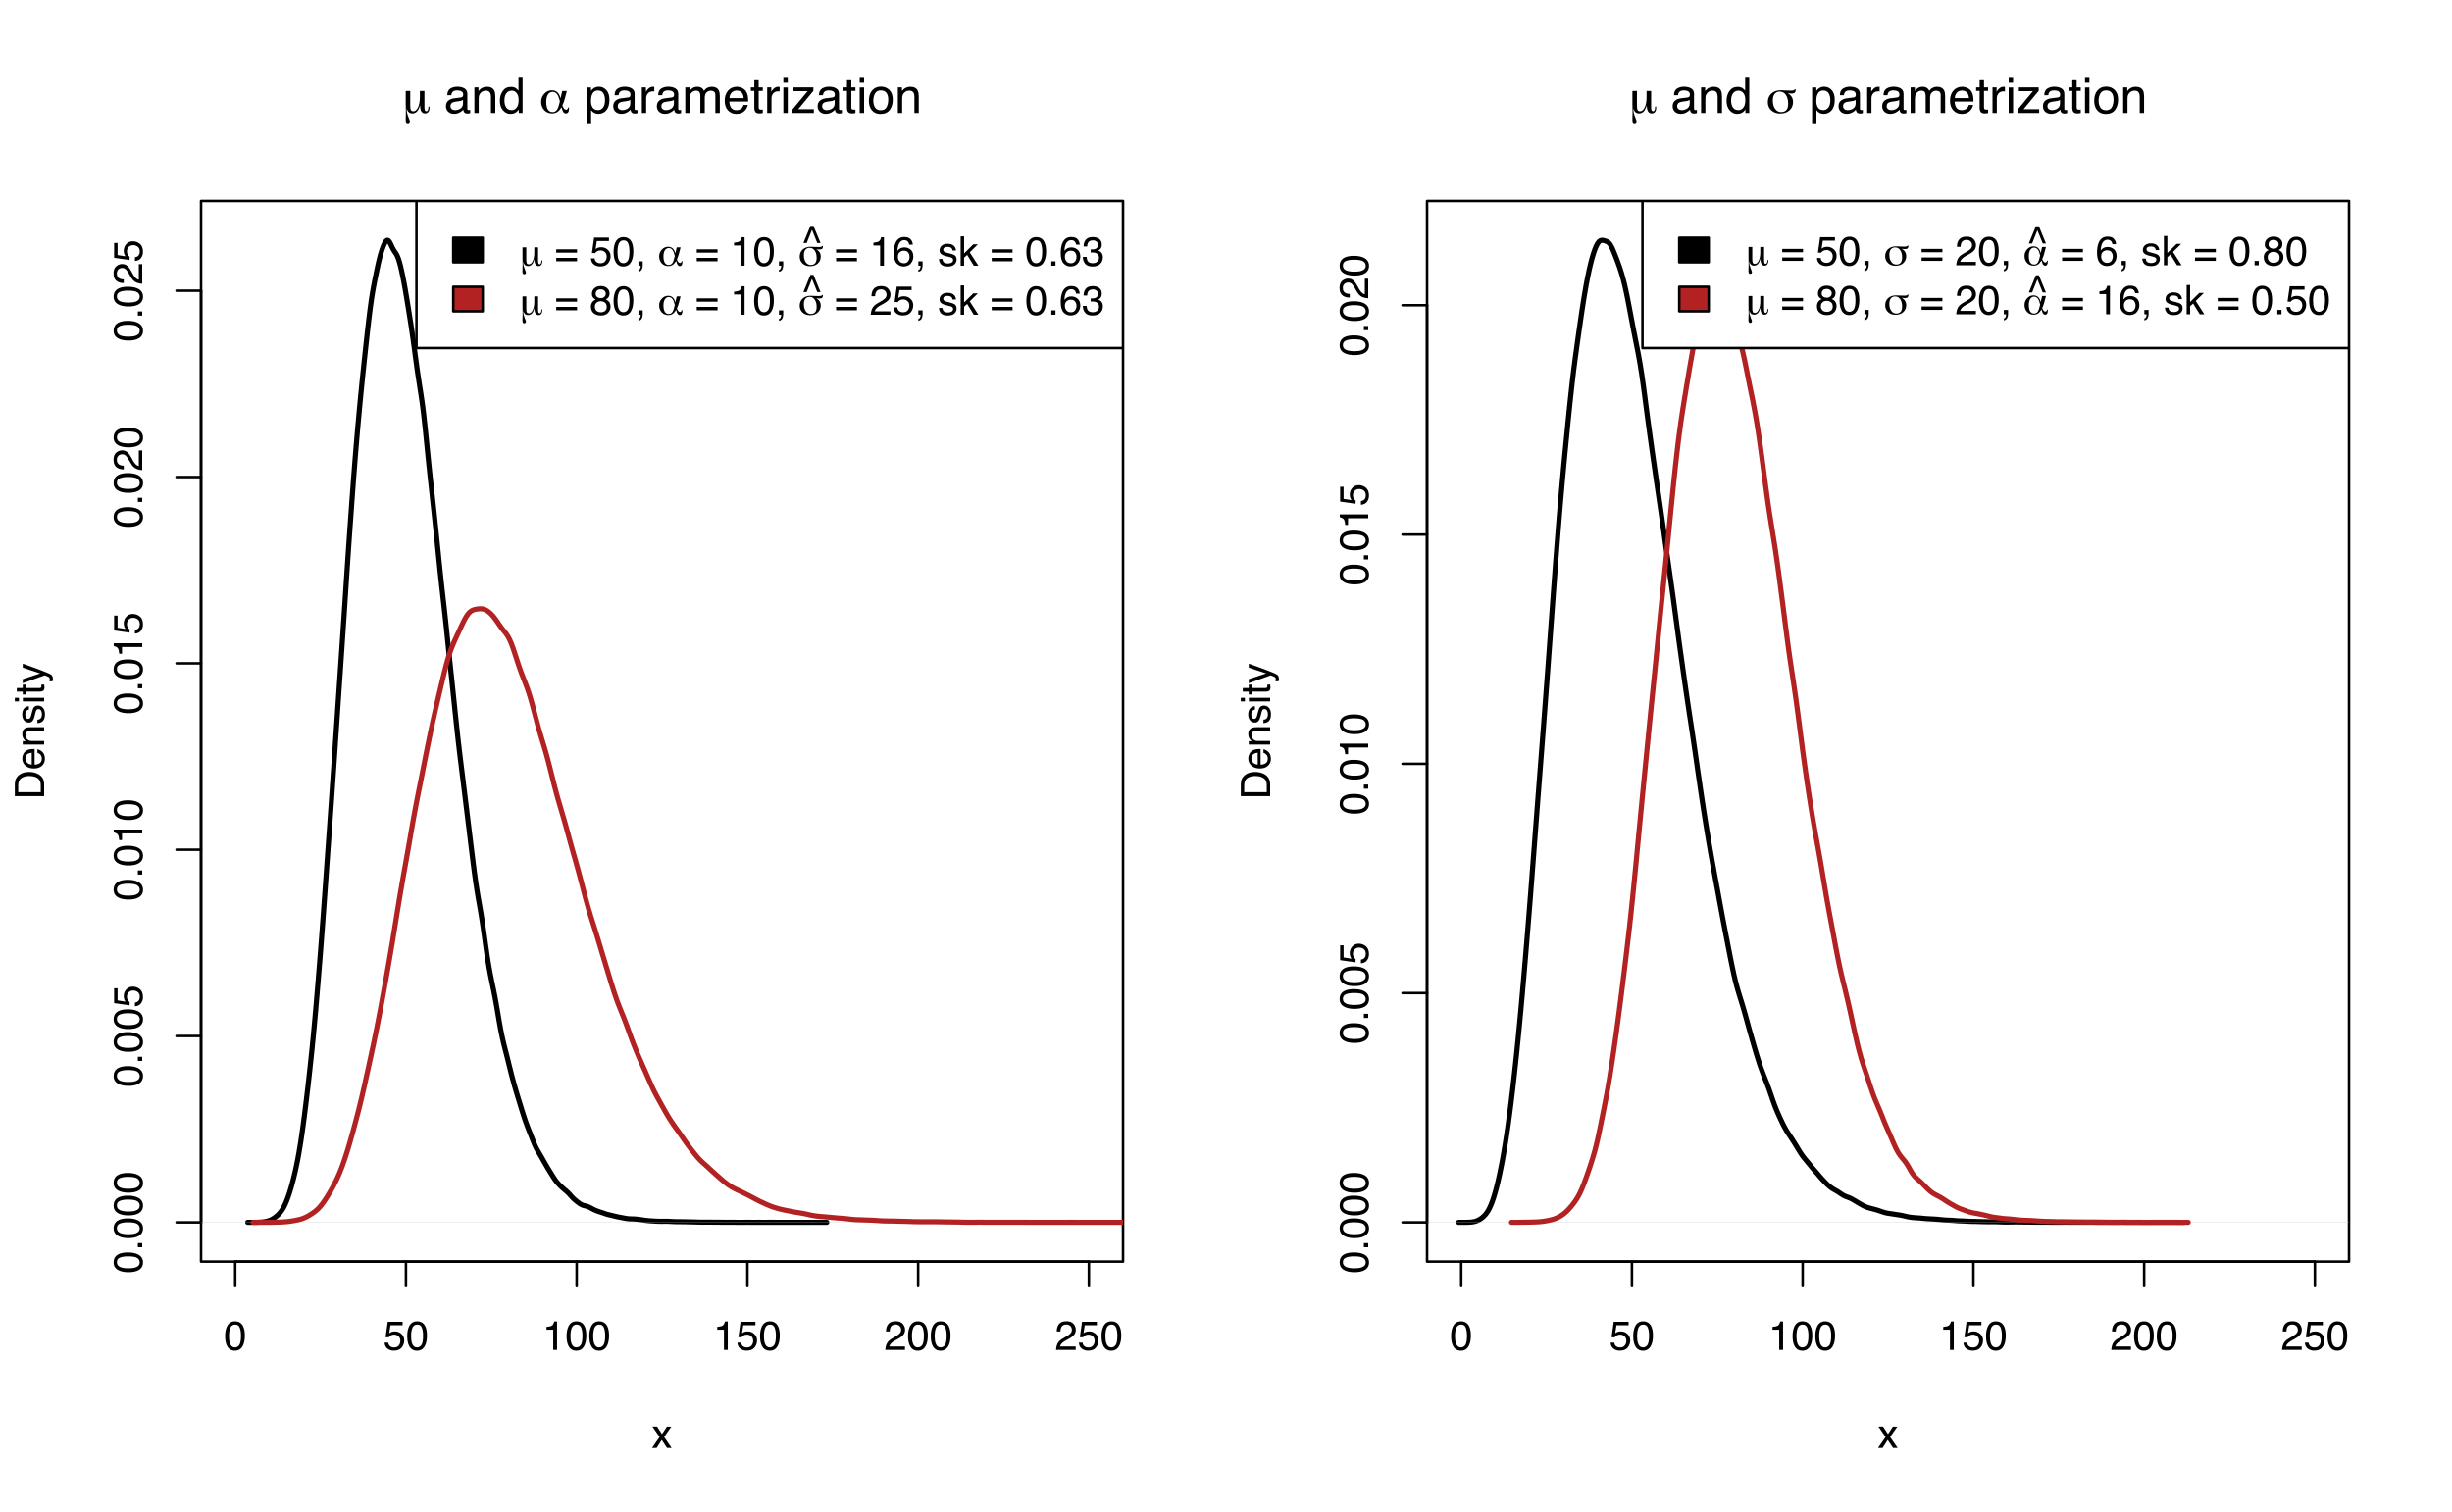 <?xml version="1.0" encoding="UTF-8"?>
<svg xmlns="http://www.w3.org/2000/svg" xmlns:xlink="http://www.w3.org/1999/xlink" width="720pt" height="444pt" viewBox="0 0 720 444" version="1.1">
<defs>
<g>
<symbol overflow="visible" id="glyph0-0">
<path style="stroke:none;" d="M 0.391 0 L 0.391 -8.609 L 7.219 -8.609 L 7.219 0 Z M 6.141 -1.078 L 6.141 -7.531 L 1.469 -7.531 L 1.469 -1.078 Z M 6.141 -1.078 "/>
</symbol>
<symbol overflow="visible" id="glyph0-1">
<path style="stroke:none;" d="M 3.25 -8.391 C 4.332 -8.391 5.117 -7.941 5.609 -7.047 C 5.984 -6.359 6.172 -5.41 6.172 -4.203 C 6.172 -3.066 6 -2.125 5.656 -1.375 C 5.164 -0.301 4.359 0.234 3.234 0.234 C 2.234 0.234 1.484 -0.203 0.984 -1.078 C 0.578 -1.816 0.375 -2.801 0.375 -4.031 C 0.375 -4.977 0.5 -5.797 0.75 -6.484 C 1.207 -7.754 2.039 -8.391 3.25 -8.391 Z M 3.234 -0.734 C 3.785 -0.734 4.223 -0.973 4.547 -1.453 C 4.867 -1.941 5.031 -2.848 5.031 -4.172 C 5.031 -5.117 4.91 -5.898 4.672 -6.516 C 4.441 -7.129 3.988 -7.438 3.312 -7.438 C 2.688 -7.438 2.227 -7.145 1.938 -6.562 C 1.656 -5.977 1.516 -5.117 1.516 -3.984 C 1.516 -3.129 1.609 -2.441 1.797 -1.922 C 2.078 -1.129 2.555 -0.734 3.234 -0.734 Z M 3.234 -0.734 "/>
</symbol>
<symbol overflow="visible" id="glyph0-2">
<path style="stroke:none;" d="M 1.484 -2.141 C 1.555 -1.535 1.836 -1.117 2.328 -0.891 C 2.578 -0.773 2.863 -0.719 3.188 -0.719 C 3.812 -0.719 4.273 -0.914 4.578 -1.312 C 4.879 -1.707 5.031 -2.148 5.031 -2.641 C 5.031 -3.223 4.848 -3.676 4.484 -4 C 4.129 -4.32 3.703 -4.484 3.203 -4.484 C 2.836 -4.484 2.523 -4.41 2.266 -4.266 C 2.004 -4.129 1.785 -3.938 1.609 -3.688 L 0.688 -3.734 L 1.328 -8.25 L 5.688 -8.25 L 5.688 -7.234 L 2.125 -7.234 L 1.766 -4.906 C 1.961 -5.051 2.148 -5.16 2.328 -5.234 C 2.641 -5.359 3 -5.422 3.406 -5.422 C 4.176 -5.422 4.828 -5.172 5.359 -4.672 C 5.898 -4.18 6.172 -3.555 6.172 -2.797 C 6.172 -2.004 5.922 -1.301 5.422 -0.688 C 4.93 -0.082 4.148 0.219 3.078 0.219 C 2.398 0.219 1.797 0.023 1.266 -0.359 C 0.742 -0.742 0.453 -1.336 0.391 -2.141 Z M 1.484 -2.141 "/>
</symbol>
<symbol overflow="visible" id="glyph0-3">
<path style="stroke:none;" d="M 1.156 -5.938 L 1.156 -6.75 C 1.914 -6.82 2.441 -6.945 2.734 -7.125 C 3.035 -7.301 3.266 -7.711 3.422 -8.359 L 4.25 -8.359 L 4.25 0 L 3.125 0 L 3.125 -5.938 Z M 1.156 -5.938 "/>
</symbol>
<symbol overflow="visible" id="glyph0-4">
<path style="stroke:none;" d="M 0.375 0 C 0.414 -0.719 0.566 -1.344 0.828 -1.875 C 1.086 -2.414 1.594 -2.906 2.344 -3.344 L 3.469 -4 C 3.969 -4.289 4.32 -4.539 4.531 -4.75 C 4.852 -5.07 5.016 -5.441 5.016 -5.859 C 5.016 -6.348 4.863 -6.734 4.562 -7.016 C 4.27 -7.305 3.883 -7.453 3.406 -7.453 C 2.676 -7.453 2.176 -7.18 1.906 -6.641 C 1.75 -6.336 1.664 -5.93 1.656 -5.422 L 0.578 -5.422 C 0.586 -6.148 0.723 -6.742 0.984 -7.203 C 1.441 -8.016 2.25 -8.422 3.406 -8.422 C 4.363 -8.422 5.062 -8.16 5.5 -7.641 C 5.945 -7.117 6.172 -6.539 6.172 -5.906 C 6.172 -5.238 5.938 -4.664 5.469 -4.188 C 5.195 -3.906 4.707 -3.566 4 -3.172 L 3.188 -2.734 C 2.812 -2.523 2.516 -2.32 2.297 -2.125 C 1.898 -1.789 1.648 -1.414 1.547 -1 L 6.141 -1 L 6.141 0 Z M 0.375 0 "/>
</symbol>
<symbol overflow="visible" id="glyph0-5">
<path style="stroke:none;" d="M 0.172 -6.281 L 1.547 -6.281 L 2.984 -4.062 L 4.438 -6.281 L 5.719 -6.25 L 3.609 -3.219 L 5.812 0 L 4.469 0 L 2.906 -2.359 L 1.406 0 L 0.062 0 L 2.281 -3.219 Z M 0.172 -6.281 "/>
</symbol>
<symbol overflow="visible" id="glyph0-6">
<path style="stroke:none;" d=""/>
</symbol>
<symbol overflow="visible" id="glyph0-7">
<path style="stroke:none;" d="M 6.656 -4.812 L 6.656 -3.828 L 0.547 -3.828 L 0.547 -4.812 Z M 6.656 -2.297 L 6.656 -1.297 L 0.547 -1.297 L 0.547 -2.297 Z M 6.656 -2.297 "/>
</symbol>
<symbol overflow="visible" id="glyph0-8">
<path style="stroke:none;" d="M 1 1.219 C 1.27 1.176 1.457 0.988 1.562 0.656 C 1.625 0.477 1.656 0.305 1.656 0.141 C 1.656 0.117 1.648 0.098 1.641 0.078 C 1.641 0.055 1.641 0.031 1.641 0 L 1 0 L 1 -1.281 L 2.25 -1.281 L 2.25 -0.094 C 2.25 0.375 2.156 0.781 1.969 1.125 C 1.781 1.477 1.457 1.695 1 1.781 Z M 1 1.219 "/>
</symbol>
<symbol overflow="visible" id="glyph0-9">
<path style="stroke:none;" d="M 3.656 -8.609 L 5.734 -3.547 L 4.781 -3.547 L 3.219 -7.438 L 1.672 -3.547 L 0.703 -3.547 L 2.766 -8.609 Z M 3.656 -8.609 "/>
</symbol>
<symbol overflow="visible" id="glyph0-10">
<path style="stroke:none;" d="M 3.516 -8.422 C 4.453 -8.422 5.102 -8.176 5.469 -7.688 C 5.844 -7.207 6.031 -6.707 6.031 -6.188 L 4.984 -6.188 C 4.922 -6.52 4.82 -6.781 4.688 -6.969 C 4.426 -7.32 4.039 -7.5 3.531 -7.5 C 2.938 -7.5 2.461 -7.223 2.109 -6.672 C 1.766 -6.129 1.578 -5.352 1.547 -4.344 C 1.785 -4.695 2.086 -4.961 2.453 -5.141 C 2.785 -5.297 3.16 -5.375 3.578 -5.375 C 4.285 -5.375 4.898 -5.148 5.422 -4.703 C 5.941 -4.254 6.203 -3.582 6.203 -2.688 C 6.203 -1.926 5.953 -1.25 5.453 -0.656 C 4.961 -0.07 4.258 0.219 3.344 0.219 C 2.551 0.219 1.867 -0.078 1.297 -0.672 C 0.734 -1.273 0.453 -2.281 0.453 -3.688 C 0.453 -4.727 0.578 -5.613 0.828 -6.344 C 1.316 -7.727 2.211 -8.422 3.516 -8.422 Z M 3.438 -0.719 C 3.988 -0.719 4.398 -0.906 4.672 -1.281 C 4.953 -1.656 5.094 -2.098 5.094 -2.609 C 5.094 -3.035 4.969 -3.441 4.719 -3.828 C 4.477 -4.211 4.031 -4.406 3.375 -4.406 C 2.926 -4.406 2.531 -4.254 2.188 -3.953 C 1.844 -3.66 1.672 -3.211 1.672 -2.609 C 1.672 -2.078 1.828 -1.629 2.141 -1.266 C 2.453 -0.898 2.883 -0.719 3.438 -0.719 Z M 3.438 -0.719 "/>
</symbol>
<symbol overflow="visible" id="glyph0-11">
<path style="stroke:none;" d="M 1.406 -1.969 C 1.438 -1.613 1.523 -1.344 1.672 -1.156 C 1.93 -0.82 2.391 -0.656 3.047 -0.656 C 3.441 -0.656 3.785 -0.738 4.078 -0.906 C 4.379 -1.07 4.531 -1.332 4.531 -1.688 C 4.531 -1.957 4.41 -2.164 4.172 -2.312 C 4.016 -2.395 3.711 -2.492 3.266 -2.609 L 2.422 -2.812 C 1.891 -2.945 1.5 -3.098 1.25 -3.266 C 0.789 -3.547 0.562 -3.941 0.562 -4.453 C 0.562 -5.047 0.773 -5.523 1.203 -5.891 C 1.629 -6.254 2.207 -6.438 2.938 -6.438 C 3.875 -6.438 4.551 -6.16 4.969 -5.609 C 5.238 -5.254 5.367 -4.875 5.359 -4.469 L 4.359 -4.469 C 4.336 -4.707 4.254 -4.926 4.109 -5.125 C 3.867 -5.395 3.445 -5.531 2.844 -5.531 C 2.445 -5.531 2.145 -5.453 1.938 -5.297 C 1.738 -5.148 1.641 -4.953 1.641 -4.703 C 1.641 -4.43 1.773 -4.211 2.047 -4.047 C 2.203 -3.953 2.43 -3.867 2.734 -3.797 L 3.422 -3.625 C 4.18 -3.438 4.691 -3.258 4.953 -3.094 C 5.359 -2.82 5.562 -2.395 5.562 -1.812 C 5.562 -1.258 5.348 -0.781 4.922 -0.375 C 4.504 0.031 3.863 0.234 3 0.234 C 2.062 0.234 1.395 0.023 1 -0.391 C 0.613 -0.816 0.41 -1.344 0.391 -1.969 Z M 2.953 -6.422 Z M 2.953 -6.422 "/>
</symbol>
<symbol overflow="visible" id="glyph0-12">
<path style="stroke:none;" d="M 0.75 -8.609 L 1.766 -8.609 L 1.766 -3.609 L 4.469 -6.281 L 5.812 -6.281 L 3.422 -3.922 L 5.953 0 L 4.609 0 L 2.656 -3.172 L 1.766 -2.359 L 1.766 0 L 0.75 0 Z M 0.75 -8.609 "/>
</symbol>
<symbol overflow="visible" id="glyph0-13">
<path style="stroke:none;" d="M 1.031 -1.281 L 2.25 -1.281 L 2.25 0 L 1.031 0 Z M 1.031 -1.281 "/>
</symbol>
<symbol overflow="visible" id="glyph0-14">
<path style="stroke:none;" d="M 3.125 0.234 C 2.125 0.234 1.398 -0.035 0.953 -0.578 C 0.504 -1.129 0.281 -1.797 0.281 -2.578 L 1.391 -2.578 C 1.43 -2.035 1.531 -1.641 1.688 -1.391 C 1.969 -0.953 2.461 -0.734 3.172 -0.734 C 3.734 -0.734 4.18 -0.879 4.516 -1.172 C 4.848 -1.473 5.016 -1.859 5.016 -2.328 C 5.016 -2.898 4.836 -3.301 4.484 -3.531 C 4.129 -3.77 3.641 -3.891 3.016 -3.891 C 2.941 -3.891 2.867 -3.883 2.797 -3.875 C 2.723 -3.875 2.648 -3.875 2.578 -3.875 L 2.578 -4.812 C 2.691 -4.789 2.785 -4.781 2.859 -4.781 C 2.93 -4.781 3.008 -4.781 3.094 -4.781 C 3.488 -4.781 3.812 -4.844 4.062 -4.969 C 4.508 -5.188 4.734 -5.578 4.734 -6.141 C 4.734 -6.555 4.582 -6.875 4.281 -7.094 C 3.988 -7.32 3.645 -7.438 3.25 -7.438 C 2.551 -7.438 2.066 -7.203 1.797 -6.734 C 1.648 -6.484 1.566 -6.117 1.547 -5.641 L 0.5 -5.641 C 0.5 -6.266 0.625 -6.797 0.875 -7.234 C 1.301 -8.016 2.055 -8.406 3.141 -8.406 C 3.992 -8.406 4.656 -8.211 5.125 -7.828 C 5.594 -7.453 5.828 -6.898 5.828 -6.172 C 5.828 -5.66 5.691 -5.242 5.422 -4.922 C 5.242 -4.723 5.02 -4.566 4.75 -4.453 C 5.188 -4.328 5.531 -4.094 5.781 -3.75 C 6.031 -3.406 6.156 -2.984 6.156 -2.484 C 6.156 -1.68 5.891 -1.023 5.359 -0.516 C 4.836 -0.016 4.094 0.234 3.125 0.234 Z M 3.125 0.234 "/>
</symbol>
<symbol overflow="visible" id="glyph0-15">
<path style="stroke:none;" d="M 3.266 -4.875 C 3.734 -4.875 4.098 -5.004 4.359 -5.266 C 4.617 -5.523 4.75 -5.832 4.75 -6.188 C 4.75 -6.5 4.625 -6.785 4.375 -7.047 C 4.125 -7.316 3.742 -7.453 3.234 -7.453 C 2.723 -7.453 2.352 -7.316 2.125 -7.047 C 1.895 -6.785 1.781 -6.484 1.781 -6.141 C 1.781 -5.742 1.926 -5.43 2.219 -5.203 C 2.52 -4.984 2.867 -4.875 3.266 -4.875 Z M 3.328 -0.719 C 3.816 -0.719 4.223 -0.848 4.547 -1.109 C 4.867 -1.379 5.031 -1.773 5.031 -2.297 C 5.031 -2.836 4.863 -3.25 4.531 -3.531 C 4.195 -3.812 3.77 -3.953 3.25 -3.953 C 2.75 -3.953 2.336 -3.805 2.016 -3.516 C 1.703 -3.234 1.547 -2.836 1.547 -2.328 C 1.547 -1.891 1.691 -1.508 1.984 -1.188 C 2.273 -0.875 2.723 -0.719 3.328 -0.719 Z M 1.828 -4.469 C 1.535 -4.594 1.305 -4.738 1.141 -4.906 C 0.836 -5.219 0.688 -5.625 0.688 -6.125 C 0.688 -6.75 0.91 -7.285 1.359 -7.734 C 1.816 -8.191 2.457 -8.422 3.281 -8.422 C 4.094 -8.422 4.723 -8.207 5.172 -7.781 C 5.629 -7.352 5.859 -6.859 5.859 -6.297 C 5.859 -5.773 5.727 -5.348 5.469 -5.016 C 5.32 -4.836 5.094 -4.66 4.781 -4.484 C 5.125 -4.328 5.395 -4.145 5.594 -3.938 C 5.969 -3.539 6.156 -3.031 6.156 -2.406 C 6.156 -1.664 5.906 -1.039 5.406 -0.531 C 4.914 -0.02 4.219 0.234 3.312 0.234 C 2.488 0.234 1.797 0.016 1.234 -0.422 C 0.672 -0.867 0.391 -1.516 0.391 -2.359 C 0.391 -2.848 0.508 -3.273 0.75 -3.641 C 0.988 -4.004 1.348 -4.281 1.828 -4.469 Z M 1.828 -4.469 "/>
</symbol>
<symbol overflow="visible" id="glyph1-0">
<path style="stroke:none;" d="M 0 -0.391 L -8.609 -0.391 L -8.609 -7.219 L 0 -7.219 Z M -1.078 -6.141 L -7.531 -6.141 L -7.531 -1.469 L -1.078 -1.469 Z M -1.078 -6.141 "/>
</symbol>
<symbol overflow="visible" id="glyph1-1">
<path style="stroke:none;" d="M -8.391 -3.25 C -8.391 -4.332 -7.941 -5.117 -7.047 -5.609 C -6.359 -5.984 -5.41 -6.172 -4.203 -6.172 C -3.066 -6.172 -2.125 -6 -1.375 -5.656 C -0.301 -5.164 0.234 -4.359 0.234 -3.234 C 0.234 -2.234 -0.203 -1.484 -1.078 -0.984 C -1.816 -0.578 -2.801 -0.375 -4.031 -0.375 C -4.977 -0.375 -5.797 -0.5 -6.484 -0.75 C -7.754 -1.207 -8.391 -2.039 -8.391 -3.25 Z M -0.734 -3.234 C -0.734 -3.785 -0.973 -4.223 -1.453 -4.547 C -1.941 -4.867 -2.848 -5.031 -4.172 -5.031 C -5.117 -5.031 -5.898 -4.91 -6.516 -4.672 C -7.129 -4.441 -7.438 -3.988 -7.438 -3.312 C -7.438 -2.688 -7.145 -2.227 -6.562 -1.938 C -5.977 -1.656 -5.117 -1.516 -3.984 -1.516 C -3.129 -1.516 -2.441 -1.609 -1.922 -1.797 C -1.129 -2.078 -0.734 -2.555 -0.734 -3.234 Z M -0.734 -3.234 "/>
</symbol>
<symbol overflow="visible" id="glyph1-2">
<path style="stroke:none;" d="M -1.281 -1.031 L -1.281 -2.25 L 0 -2.25 L 0 -1.031 Z M -1.281 -1.031 "/>
</symbol>
<symbol overflow="visible" id="glyph1-3">
<path style="stroke:none;" d="M -2.141 -1.484 C -1.535 -1.555 -1.117 -1.836 -0.891 -2.328 C -0.773 -2.578 -0.719 -2.863 -0.719 -3.188 C -0.719 -3.812 -0.914 -4.273 -1.312 -4.578 C -1.707 -4.879 -2.148 -5.031 -2.641 -5.031 C -3.223 -5.031 -3.676 -4.848 -4 -4.484 C -4.32 -4.129 -4.484 -3.703 -4.484 -3.203 C -4.484 -2.836 -4.41 -2.523 -4.266 -2.266 C -4.129 -2.004 -3.938 -1.785 -3.688 -1.609 L -3.734 -0.688 L -8.25 -1.328 L -8.25 -5.688 L -7.234 -5.688 L -7.234 -2.125 L -4.906 -1.766 C -5.051 -1.961 -5.16 -2.148 -5.234 -2.328 C -5.359 -2.641 -5.422 -3 -5.422 -3.406 C -5.422 -4.176 -5.172 -4.828 -4.672 -5.359 C -4.18 -5.898 -3.555 -6.172 -2.797 -6.172 C -2.004 -6.172 -1.301 -5.922 -0.688 -5.422 C -0.082 -4.93 0.219 -4.148 0.219 -3.078 C 0.219 -2.398 0.023 -1.797 -0.359 -1.266 C -0.742 -0.742 -1.336 -0.453 -2.141 -0.391 Z M -2.141 -1.484 "/>
</symbol>
<symbol overflow="visible" id="glyph1-4">
<path style="stroke:none;" d="M -5.938 -1.156 L -6.75 -1.156 C -6.82 -1.914 -6.945 -2.441 -7.125 -2.734 C -7.301 -3.035 -7.711 -3.266 -8.359 -3.422 L -8.359 -4.25 L 0 -4.25 L 0 -3.125 L -5.938 -3.125 Z M -5.938 -1.156 "/>
</symbol>
<symbol overflow="visible" id="glyph1-5">
<path style="stroke:none;" d="M 0 -0.375 C -0.719 -0.414 -1.344 -0.566 -1.875 -0.828 C -2.414 -1.086 -2.906 -1.594 -3.344 -2.344 L -4 -3.469 C -4.289 -3.969 -4.539 -4.32 -4.75 -4.531 C -5.07 -4.852 -5.441 -5.016 -5.859 -5.016 C -6.348 -5.016 -6.734 -4.863 -7.016 -4.562 C -7.305 -4.27 -7.453 -3.883 -7.453 -3.406 C -7.453 -2.676 -7.18 -2.176 -6.641 -1.906 C -6.336 -1.75 -5.93 -1.664 -5.422 -1.656 L -5.422 -0.578 C -6.148 -0.586 -6.742 -0.723 -7.203 -0.984 C -8.016 -1.441 -8.422 -2.25 -8.422 -3.406 C -8.422 -4.363 -8.16 -5.062 -7.641 -5.5 C -7.117 -5.945 -6.539 -6.172 -5.906 -6.172 C -5.238 -6.172 -4.664 -5.938 -4.188 -5.469 C -3.906 -5.195 -3.566 -4.707 -3.172 -4 L -2.734 -3.188 C -2.523 -2.812 -2.32 -2.516 -2.125 -2.297 C -1.789 -1.898 -1.414 -1.648 -1 -1.547 L -1 -6.141 L 0 -6.141 Z M 0 -0.375 "/>
</symbol>
<symbol overflow="visible" id="glyph1-6">
<path style="stroke:none;" d="M -1 -4.219 C -1 -4.613 -1.039 -4.938 -1.125 -5.188 C -1.27 -5.645 -1.562 -6.02 -2 -6.312 C -2.344 -6.539 -2.785 -6.703 -3.328 -6.797 C -3.66 -6.859 -3.961 -6.891 -4.234 -6.891 C -5.305 -6.891 -6.133 -6.676 -6.719 -6.25 C -7.312 -5.832 -7.609 -5.148 -7.609 -4.203 L -7.609 -2.141 L -1 -2.141 Z M -8.609 -0.969 L -8.609 -4.453 C -8.609 -5.641 -8.188 -6.555 -7.344 -7.203 C -6.594 -7.785 -5.625 -8.078 -4.438 -8.078 C -3.52 -8.078 -2.691 -7.906 -1.953 -7.562 C -0.648 -6.957 0 -5.914 0 -4.438 L 0 -0.969 Z M -8.609 -0.969 "/>
</symbol>
<symbol overflow="visible" id="glyph1-7">
<path style="stroke:none;" d="M -6.422 -3.391 C -6.422 -3.836 -6.316 -4.27 -6.109 -4.688 C -5.898 -5.102 -5.629 -5.422 -5.297 -5.641 C -4.973 -5.848 -4.602 -5.988 -4.188 -6.062 C -3.895 -6.125 -3.43 -6.156 -2.797 -6.156 L -2.797 -1.547 C -2.16 -1.566 -1.648 -1.719 -1.266 -2 C -0.879 -2.281 -0.688 -2.719 -0.688 -3.312 C -0.688 -3.863 -0.867 -4.301 -1.234 -4.625 C -1.441 -4.812 -1.688 -4.945 -1.969 -5.031 L -1.969 -6.062 C -1.738 -6.039 -1.484 -5.953 -1.203 -5.797 C -0.922 -5.641 -0.688 -5.469 -0.5 -5.281 C -0.188 -4.957 0.02 -4.555 0.125 -4.078 C 0.188 -3.828 0.219 -3.539 0.219 -3.219 C 0.219 -2.438 -0.062 -1.773 -0.625 -1.234 C -1.195 -0.691 -1.992 -0.422 -3.016 -0.422 C -4.023 -0.422 -4.844 -0.691 -5.469 -1.234 C -6.102 -1.785 -6.422 -2.504 -6.422 -3.391 Z M -3.641 -5.062 C -4.098 -5.02 -4.461 -4.922 -4.734 -4.766 C -5.242 -4.484 -5.5 -4.004 -5.5 -3.328 C -5.5 -2.836 -5.32 -2.426 -4.969 -2.094 C -4.625 -1.77 -4.18 -1.598 -3.641 -1.578 Z M -6.422 -3.281 Z M -6.422 -3.281 "/>
</symbol>
<symbol overflow="visible" id="glyph1-8">
<path style="stroke:none;" d="M -6.281 -0.781 L -6.281 -1.781 L -5.391 -1.781 C -5.754 -2.07 -6.016 -2.383 -6.172 -2.719 C -6.336 -3.051 -6.422 -3.422 -6.422 -3.828 C -6.422 -4.711 -6.109 -5.312 -5.484 -5.625 C -5.141 -5.801 -4.656 -5.891 -4.031 -5.891 L 0 -5.891 L 0 -4.812 L -3.953 -4.812 C -4.336 -4.812 -4.645 -4.754 -4.875 -4.641 C -5.27 -4.453 -5.469 -4.113 -5.469 -3.625 C -5.469 -3.375 -5.441 -3.172 -5.391 -3.016 C -5.305 -2.723 -5.133 -2.469 -4.875 -2.25 C -4.664 -2.07 -4.453 -1.957 -4.234 -1.906 C -4.016 -1.852 -3.695 -1.828 -3.281 -1.828 L 0 -1.828 L 0 -0.781 Z M -6.422 -3.25 Z M -6.422 -3.25 "/>
</symbol>
<symbol overflow="visible" id="glyph1-9">
<path style="stroke:none;" d="M -1.969 -1.406 C -1.613 -1.438 -1.344 -1.523 -1.156 -1.672 C -0.82 -1.93 -0.656 -2.391 -0.656 -3.047 C -0.656 -3.441 -0.738 -3.785 -0.906 -4.078 C -1.07 -4.379 -1.332 -4.531 -1.688 -4.531 C -1.957 -4.531 -2.164 -4.41 -2.312 -4.172 C -2.395 -4.016 -2.492 -3.711 -2.609 -3.266 L -2.812 -2.422 C -2.945 -1.891 -3.098 -1.5 -3.266 -1.25 C -3.547 -0.789 -3.941 -0.562 -4.453 -0.562 C -5.047 -0.562 -5.523 -0.773 -5.891 -1.203 C -6.254 -1.629 -6.438 -2.207 -6.438 -2.938 C -6.438 -3.875 -6.16 -4.551 -5.609 -4.969 C -5.254 -5.238 -4.875 -5.367 -4.469 -5.359 L -4.469 -4.359 C -4.707 -4.336 -4.926 -4.254 -5.125 -4.109 C -5.395 -3.867 -5.531 -3.445 -5.531 -2.844 C -5.531 -2.445 -5.453 -2.145 -5.297 -1.938 C -5.148 -1.738 -4.953 -1.641 -4.703 -1.641 C -4.43 -1.641 -4.211 -1.773 -4.047 -2.047 C -3.953 -2.203 -3.867 -2.43 -3.797 -2.734 L -3.625 -3.422 C -3.438 -4.18 -3.258 -4.691 -3.094 -4.953 C -2.82 -5.359 -2.395 -5.562 -1.812 -5.562 C -1.258 -5.562 -0.781 -5.348 -0.375 -4.922 C 0.031 -4.504 0.234 -3.863 0.234 -3 C 0.234 -2.062 0.023 -1.395 -0.391 -1 C -0.816 -0.613 -1.344 -0.41 -1.969 -0.391 Z M -6.422 -2.953 Z M -6.422 -2.953 "/>
</symbol>
<symbol overflow="visible" id="glyph1-10">
<path style="stroke:none;" d="M -6.25 -0.781 L -6.25 -1.844 L 0 -1.844 L 0 -0.781 Z M -8.609 -0.781 L -8.609 -1.844 L -7.406 -1.844 L -7.406 -0.781 Z M -8.609 -0.781 "/>
</symbol>
<symbol overflow="visible" id="glyph1-11">
<path style="stroke:none;" d="M -8.031 -0.984 L -8.031 -2.047 L -6.281 -2.047 L -6.281 -3.047 L -5.422 -3.047 L -5.422 -2.047 L -1.312 -2.047 C -1.094 -2.047 -0.945 -2.125 -0.875 -2.281 C -0.832 -2.352 -0.812 -2.488 -0.812 -2.688 C -0.812 -2.738 -0.812 -2.789 -0.812 -2.844 C -0.82 -2.906 -0.828 -2.973 -0.828 -3.047 L 0 -3.047 C 0.031 -2.93 0.051 -2.805 0.062 -2.672 C 0.082 -2.547 0.094 -2.406 0.094 -2.25 C 0.094 -1.758 -0.031 -1.426 -0.281 -1.25 C -0.531 -1.07 -0.859 -0.984 -1.266 -0.984 L -5.422 -0.984 L -5.422 -0.141 L -6.281 -0.141 L -6.281 -0.984 Z M -8.031 -0.984 "/>
</symbol>
<symbol overflow="visible" id="glyph1-12">
<path style="stroke:none;" d="M -6.281 -4.688 L -6.281 -5.859 C -5.875 -5.711 -4.953 -5.383 -3.516 -4.875 C -2.441 -4.488 -1.566 -4.164 -0.891 -3.906 C 0.711 -3.301 1.691 -2.875 2.047 -2.625 C 2.398 -2.375 2.578 -1.941 2.578 -1.328 C 2.578 -1.18 2.566 -1.066 2.547 -0.984 C 2.535 -0.91 2.516 -0.812 2.484 -0.688 L 1.531 -0.688 C 1.582 -0.875 1.613 -1.008 1.625 -1.094 C 1.633 -1.176 1.641 -1.25 1.641 -1.312 C 1.641 -1.5 1.609 -1.641 1.547 -1.734 C 1.484 -1.828 1.406 -1.906 1.312 -1.969 C 1.281 -1.988 1.117 -2.055 0.828 -2.172 C 0.535 -2.297 0.32 -2.383 0.188 -2.438 L -6.281 -0.125 L -6.281 -1.312 L -1.172 -3 Z M -6.422 -3 Z M -6.422 -3 "/>
</symbol>
<symbol overflow="visible" id="glyph2-0">
<path style="stroke:none;" d="M 0.719 2.547 L 0.719 -10.156 L 7.922 -10.156 L 7.922 2.547 Z M 1.531 1.75 L 7.125 1.75 L 7.125 -9.344 L 1.531 -9.344 Z M 1.531 1.75 "/>
</symbol>
<symbol overflow="visible" id="glyph2-1">
<path style="stroke:none;" d="M 2.391 -2.203 C 2.391 -1.523 2.457 -1.07 2.594 -0.844 C 2.727 -0.613 2.969 -0.5 3.312 -0.5 C 3.863 -0.5 4.316 -0.883 4.672 -1.656 C 5.035 -2.426 5.219 -3.406 5.219 -4.594 L 5.219 -6.469 L 6.562 -6.469 L 6.562 -1.75 C 6.562 -1.312 6.602 -0.992 6.688 -0.797 C 6.781 -0.598 6.922 -0.5 7.109 -0.5 C 7.305 -0.5 7.457 -0.598 7.562 -0.797 C 7.664 -0.992 7.719 -1.285 7.719 -1.672 L 7.719 -1.875 L 8.031 -1.875 C 8.031 -1.832 8.031 -1.789 8.031 -1.75 C 8.039 -1.707 8.047 -1.641 8.047 -1.547 C 8.047 -1.016 7.93 -0.602 7.703 -0.312 C 7.473 -0.02 7.148 0.125 6.734 0.125 C 6.254 0.125 5.891 -0.078 5.641 -0.484 C 5.398 -0.898 5.281 -1.52 5.281 -2.344 C 5.051 -1.488 4.754 -0.863 4.391 -0.469 C 4.023 -0.07 3.562 0.125 3 0.125 C 2.57 0.125 2.219 0 1.938 -0.25 C 1.664 -0.5 1.477 -0.867 1.375 -1.359 C 1.363 -1.266 1.359 -1.129 1.359 -0.953 C 1.359 -0.348 1.508 0.328 1.812 1.078 C 2.125 1.828 2.281 2.27 2.281 2.406 C 2.281 2.594 2.223 2.738 2.109 2.844 C 2.004 2.957 1.859 3.016 1.672 3.016 C 1.453 3.016 1.297 2.938 1.203 2.781 C 1.109 2.625 1.062 2.363 1.062 2 C 1.062 1.914 1.066 1.641 1.078 1.172 C 1.098 0.703 1.109 0.273 1.109 -0.109 C 1.109 -0.461 1.098 -0.953 1.078 -1.578 C 1.066 -2.203 1.062 -2.656 1.062 -2.938 L 1.062 -6.469 L 2.391 -6.469 Z M 2.391 -2.203 "/>
</symbol>
<symbol overflow="visible" id="glyph2-2">
<path style="stroke:none;" d="M 6 -3.438 C 5.781 -4.426 5.504 -5.133 5.172 -5.562 C 4.836 -6 4.406 -6.219 3.875 -6.219 C 3.301 -6.219 2.844 -5.953 2.5 -5.422 C 2.164 -4.898 2 -4.188 2 -3.281 C 2 -2.301 2.156 -1.551 2.469 -1.031 C 2.789 -0.52 3.254 -0.266 3.859 -0.266 C 4.41 -0.266 4.844 -0.488 5.156 -0.938 C 5.469 -1.395 5.75 -2.227 6 -3.438 Z M 8.047 -6.469 L 7.484 -4.312 C 7.391 -3.938 7.281 -3.57 7.156 -3.219 C 7.031 -2.863 6.891 -2.523 6.734 -2.203 C 6.898 -1.785 7.07 -1.473 7.25 -1.266 C 7.438 -1.055 7.633 -0.953 7.844 -0.953 C 7.988 -0.953 8.113 -1.008 8.219 -1.125 C 8.332 -1.25 8.398 -1.41 8.422 -1.609 L 8.703 -1.609 L 8.703 -1.453 C 8.703 -0.922 8.625 -0.523 8.469 -0.266 C 8.32 -0.004 8.098 0.125 7.797 0.125 C 7.473 0.125 7.219 0 7.031 -0.25 C 6.844 -0.508 6.66 -0.992 6.484 -1.703 C 6.109 -1.055 5.695 -0.586 5.25 -0.297 C 4.812 -0.016 4.289 0.125 3.688 0.125 C 2.77 0.125 2.008 -0.195 1.406 -0.844 C 0.801 -1.5 0.5 -2.32 0.5 -3.312 C 0.5 -4.207 0.805 -4.988 1.422 -5.656 C 2.047 -6.332 2.785 -6.672 3.641 -6.672 C 4.316 -6.672 4.863 -6.473 5.281 -6.078 C 5.707 -5.68 6.008 -5.094 6.188 -4.312 L 6.703 -6.469 Z M 8.047 -6.469 "/>
</symbol>
<symbol overflow="visible" id="glyph2-3">
<path style="stroke:none;" d="M 6.469 -2.734 C 6.469 -3.816 6.242 -4.68 5.797 -5.328 C 5.348 -5.973 4.754 -6.297 4.016 -6.297 C 3.367 -6.297 2.863 -6.066 2.5 -5.609 C 2.145 -5.16 1.969 -4.52 1.969 -3.688 C 1.969 -2.676 2.191 -1.852 2.641 -1.219 C 3.086 -0.582 3.672 -0.266 4.391 -0.266 C 5.086 -0.266 5.609 -0.469 5.953 -0.875 C 6.297 -1.281 6.469 -1.898 6.469 -2.734 Z M 6.312 -5.812 C 6.844 -5.539 7.238 -5.188 7.5 -4.75 C 7.77 -4.32 7.906 -3.812 7.906 -3.219 C 7.906 -2.219 7.555 -1.406 6.859 -0.781 C 6.172 -0.156 5.266 0.156 4.141 0.156 C 3.078 0.156 2.203 -0.156 1.516 -0.781 C 0.836 -1.406 0.5 -2.203 0.5 -3.172 C 0.5 -4.223 0.848 -5.07 1.547 -5.719 C 2.254 -6.363 3.195 -6.688 4.375 -6.688 C 4.602 -6.688 5.035 -6.664 5.672 -6.625 C 6.305 -6.594 6.82 -6.578 7.219 -6.578 C 7.602 -6.578 7.891 -6.609 8.078 -6.672 C 8.266 -6.734 8.367 -6.828 8.391 -6.953 L 8.703 -6.953 C 8.691 -6.484 8.598 -6.16 8.422 -5.984 C 8.242 -5.805 7.93 -5.719 7.484 -5.719 C 7.391 -5.719 7.266 -5.723 7.109 -5.734 C 6.961 -5.742 6.695 -5.77 6.312 -5.812 Z M 6.312 -5.812 "/>
</symbol>
<symbol overflow="visible" id="glyph3-0">
<path style="stroke:none;" d="M 0.469 0 L 0.469 -10.328 L 8.672 -10.328 L 8.672 0 Z M 7.375 -1.297 L 7.375 -9.047 L 1.766 -9.047 L 1.766 -1.297 Z M 7.375 -1.297 "/>
</symbol>
<symbol overflow="visible" id="glyph3-1">
<path style="stroke:none;" d=""/>
</symbol>
<symbol overflow="visible" id="glyph3-2">
<path style="stroke:none;" d="M 1.906 -2 C 1.906 -1.633 2.035 -1.348 2.297 -1.141 C 2.566 -0.93 2.883 -0.828 3.25 -0.828 C 3.695 -0.828 4.129 -0.926 4.547 -1.125 C 5.242 -1.469 5.594 -2.031 5.594 -2.812 L 5.594 -3.828 C 5.438 -3.734 5.238 -3.648 5 -3.578 C 4.758 -3.516 4.52 -3.473 4.281 -3.453 L 3.516 -3.344 C 3.055 -3.281 2.711 -3.188 2.484 -3.062 C 2.098 -2.844 1.906 -2.488 1.906 -2 Z M 4.969 -4.562 C 5.258 -4.602 5.453 -4.727 5.547 -4.938 C 5.609 -5.039 5.641 -5.203 5.641 -5.422 C 5.641 -5.848 5.484 -6.156 5.172 -6.344 C 4.867 -6.539 4.43 -6.641 3.859 -6.641 C 3.191 -6.641 2.723 -6.461 2.453 -6.109 C 2.297 -5.91 2.191 -5.617 2.141 -5.234 L 0.969 -5.234 C 0.988 -6.16 1.285 -6.805 1.859 -7.172 C 2.441 -7.535 3.117 -7.719 3.891 -7.719 C 4.773 -7.719 5.492 -7.547 6.047 -7.203 C 6.586 -6.867 6.859 -6.348 6.859 -5.641 L 6.859 -1.297 C 6.859 -1.16 6.883 -1.051 6.938 -0.969 C 7 -0.895 7.113 -0.859 7.281 -0.859 C 7.344 -0.859 7.406 -0.859 7.469 -0.859 C 7.539 -0.867 7.617 -0.883 7.703 -0.906 L 7.703 0.031 C 7.504 0.094 7.352 0.129 7.25 0.141 C 7.145 0.148 7.004 0.156 6.828 0.156 C 6.391 0.156 6.07 0.004 5.875 -0.297 C 5.77 -0.461 5.695 -0.695 5.656 -1 C 5.406 -0.664 5.035 -0.375 4.547 -0.125 C 4.066 0.125 3.535 0.25 2.953 0.25 C 2.254 0.25 1.68 0.039 1.234 -0.375 C 0.797 -0.801 0.578 -1.336 0.578 -1.984 C 0.578 -2.68 0.797 -3.219 1.234 -3.594 C 1.672 -3.977 2.242 -4.219 2.953 -4.312 Z M 3.922 -7.719 Z M 3.922 -7.719 "/>
</symbol>
<symbol overflow="visible" id="glyph3-3">
<path style="stroke:none;" d="M 0.922 -7.531 L 2.125 -7.531 L 2.125 -6.469 C 2.488 -6.906 2.867 -7.219 3.266 -7.406 C 3.66 -7.602 4.102 -7.703 4.594 -7.703 C 5.664 -7.703 6.391 -7.328 6.766 -6.578 C 6.961 -6.172 7.062 -5.586 7.062 -4.828 L 7.062 0 L 5.781 0 L 5.781 -4.75 C 5.781 -5.207 5.711 -5.578 5.578 -5.859 C 5.348 -6.328 4.941 -6.562 4.359 -6.562 C 4.055 -6.562 3.805 -6.531 3.609 -6.469 C 3.266 -6.363 2.961 -6.16 2.703 -5.859 C 2.492 -5.609 2.352 -5.348 2.281 -5.078 C 2.219 -4.816 2.188 -4.441 2.188 -3.953 L 2.188 0 L 0.922 0 Z M 3.906 -7.719 Z M 3.906 -7.719 "/>
</symbol>
<symbol overflow="visible" id="glyph3-4">
<path style="stroke:none;" d="M 1.734 -3.672 C 1.734 -2.867 1.898 -2.195 2.234 -1.656 C 2.578 -1.113 3.129 -0.844 3.891 -0.844 C 4.473 -0.844 4.953 -1.094 5.328 -1.594 C 5.711 -2.094 5.906 -2.816 5.906 -3.766 C 5.906 -4.711 5.707 -5.414 5.312 -5.875 C 4.926 -6.332 4.445 -6.562 3.875 -6.562 C 3.238 -6.562 2.723 -6.316 2.328 -5.828 C 1.93 -5.336 1.734 -4.617 1.734 -3.672 Z M 3.641 -7.672 C 4.211 -7.672 4.691 -7.547 5.078 -7.297 C 5.305 -7.16 5.566 -6.914 5.859 -6.562 L 5.859 -10.375 L 7.062 -10.375 L 7.062 0 L 5.938 0 L 5.938 -1.047 C 5.633 -0.586 5.281 -0.254 4.875 -0.047 C 4.477 0.16 4.02 0.266 3.5 0.266 C 2.656 0.266 1.926 -0.082 1.312 -0.781 C 0.695 -1.488 0.391 -2.43 0.391 -3.609 C 0.391 -4.703 0.672 -5.648 1.234 -6.453 C 1.797 -7.266 2.598 -7.672 3.641 -7.672 Z M 3.641 -7.672 "/>
</symbol>
<symbol overflow="visible" id="glyph3-5">
<path style="stroke:none;" d="M 4.109 -0.844 C 4.703 -0.844 5.191 -1.086 5.578 -1.578 C 5.973 -2.078 6.172 -2.82 6.172 -3.812 C 6.172 -4.414 6.082 -4.93 5.906 -5.359 C 5.582 -6.191 4.984 -6.609 4.109 -6.609 C 3.234 -6.609 2.633 -6.172 2.312 -5.297 C 2.133 -4.828 2.047 -4.227 2.047 -3.5 C 2.047 -2.914 2.133 -2.422 2.312 -2.016 C 2.633 -1.234 3.234 -0.844 4.109 -0.844 Z M 0.828 -7.5 L 2.062 -7.5 L 2.062 -6.5 C 2.312 -6.844 2.586 -7.109 2.891 -7.297 C 3.316 -7.578 3.816 -7.719 4.391 -7.719 C 5.242 -7.719 5.969 -7.391 6.562 -6.734 C 7.164 -6.078 7.469 -5.145 7.469 -3.938 C 7.469 -2.289 7.035 -1.117 6.172 -0.422 C 5.629 0.023 5 0.25 4.281 0.25 C 3.707 0.25 3.227 0.125 2.844 -0.125 C 2.625 -0.258 2.375 -0.5 2.094 -0.844 L 2.094 3 L 0.828 3 Z M 0.828 -7.5 "/>
</symbol>
<symbol overflow="visible" id="glyph3-6">
<path style="stroke:none;" d="M 0.969 -7.531 L 2.172 -7.531 L 2.172 -6.234 C 2.266 -6.484 2.504 -6.789 2.891 -7.156 C 3.273 -7.52 3.719 -7.703 4.219 -7.703 C 4.238 -7.703 4.273 -7.695 4.328 -7.688 C 4.391 -7.688 4.488 -7.68 4.625 -7.672 L 4.625 -6.328 C 4.551 -6.348 4.484 -6.359 4.422 -6.359 C 4.359 -6.359 4.289 -6.359 4.219 -6.359 C 3.57 -6.359 3.078 -6.156 2.734 -5.75 C 2.398 -5.344 2.234 -4.867 2.234 -4.328 L 2.234 0 L 0.969 0 Z M 0.969 -7.531 "/>
</symbol>
<symbol overflow="visible" id="glyph3-7">
<path style="stroke:none;" d="M 0.922 -7.531 L 2.188 -7.531 L 2.188 -6.469 C 2.477 -6.832 2.75 -7.102 3 -7.281 C 3.414 -7.562 3.891 -7.703 4.422 -7.703 C 5.016 -7.703 5.492 -7.555 5.859 -7.266 C 6.066 -7.086 6.254 -6.836 6.422 -6.516 C 6.703 -6.922 7.031 -7.219 7.406 -7.406 C 7.789 -7.602 8.223 -7.703 8.703 -7.703 C 9.711 -7.703 10.398 -7.336 10.766 -6.609 C 10.961 -6.211 11.062 -5.68 11.062 -5.016 L 11.062 0 L 9.75 0 L 9.75 -5.234 C 9.75 -5.734 9.625 -6.078 9.375 -6.266 C 9.125 -6.453 8.816 -6.547 8.453 -6.547 C 7.953 -6.547 7.523 -6.379 7.172 -6.047 C 6.816 -5.711 6.641 -5.156 6.641 -4.375 L 6.641 0 L 5.344 0 L 5.344 -4.922 C 5.344 -5.43 5.281 -5.801 5.156 -6.031 C 4.969 -6.383 4.613 -6.562 4.094 -6.562 C 3.613 -6.562 3.176 -6.375 2.781 -6 C 2.383 -5.633 2.188 -4.969 2.188 -4 L 2.188 0 L 0.922 0 Z M 0.922 -7.531 "/>
</symbol>
<symbol overflow="visible" id="glyph3-8">
<path style="stroke:none;" d="M 4.062 -7.703 C 4.602 -7.703 5.125 -7.578 5.625 -7.328 C 6.125 -7.078 6.504 -6.754 6.766 -6.359 C 7.016 -5.973 7.188 -5.523 7.281 -5.016 C 7.352 -4.672 7.391 -4.117 7.391 -3.359 L 1.859 -3.359 C 1.891 -2.598 2.07 -1.984 2.406 -1.516 C 2.738 -1.055 3.258 -0.828 3.969 -0.828 C 4.633 -0.828 5.164 -1.047 5.562 -1.484 C 5.781 -1.734 5.938 -2.023 6.031 -2.359 L 7.281 -2.359 C 7.25 -2.086 7.141 -1.781 6.953 -1.438 C 6.766 -1.094 6.555 -0.816 6.328 -0.609 C 5.941 -0.234 5.469 0.02 4.906 0.156 C 4.602 0.227 4.258 0.266 3.875 0.266 C 2.938 0.266 2.141 -0.07 1.484 -0.75 C 0.828 -1.438 0.5 -2.395 0.5 -3.625 C 0.5 -4.832 0.828 -5.812 1.484 -6.562 C 2.141 -7.32 3 -7.703 4.062 -7.703 Z M 6.078 -4.375 C 6.023 -4.914 5.906 -5.352 5.719 -5.688 C 5.375 -6.289 4.797 -6.594 3.984 -6.594 C 3.398 -6.594 2.91 -6.383 2.516 -5.969 C 2.129 -5.551 1.926 -5.02 1.906 -4.375 Z M 3.953 -7.719 Z M 3.953 -7.719 "/>
</symbol>
<symbol overflow="visible" id="glyph3-9">
<path style="stroke:none;" d="M 1.188 -9.641 L 2.469 -9.641 L 2.469 -7.531 L 3.672 -7.531 L 3.672 -6.5 L 2.469 -6.5 L 2.469 -1.578 C 2.469 -1.316 2.555 -1.145 2.734 -1.062 C 2.828 -1.008 2.988 -0.984 3.219 -0.984 C 3.281 -0.984 3.348 -0.984 3.422 -0.984 C 3.492 -0.984 3.578 -0.988 3.672 -1 L 3.672 0 C 3.523 0.039 3.367 0.07 3.203 0.094 C 3.047 0.113 2.879 0.125 2.703 0.125 C 2.109 0.125 1.707 -0.023 1.5 -0.328 C 1.289 -0.629 1.188 -1.023 1.188 -1.516 L 1.188 -6.5 L 0.156 -6.5 L 0.156 -7.531 L 1.188 -7.531 Z M 1.188 -9.641 "/>
</symbol>
<symbol overflow="visible" id="glyph3-10">
<path style="stroke:none;" d="M 0.922 -7.5 L 2.219 -7.5 L 2.219 0 L 0.922 0 Z M 0.922 -10.328 L 2.219 -10.328 L 2.219 -8.891 L 0.922 -8.891 Z M 0.922 -10.328 "/>
</symbol>
<symbol overflow="visible" id="glyph3-11">
<path style="stroke:none;" d="M 0.359 -1 L 4.828 -6.406 L 0.703 -6.406 L 0.703 -7.531 L 6.531 -7.531 L 6.531 -6.5 L 2.094 -1.125 L 6.672 -1.125 L 6.672 0 L 0.359 0 Z M 3.625 -7.719 Z M 3.625 -7.719 "/>
</symbol>
<symbol overflow="visible" id="glyph3-12">
<path style="stroke:none;" d="M 3.922 -0.812 C 4.754 -0.812 5.328 -1.129 5.641 -1.766 C 5.953 -2.398 6.109 -3.109 6.109 -3.891 C 6.109 -4.586 6 -5.16 5.781 -5.609 C 5.414 -6.297 4.801 -6.641 3.938 -6.641 C 3.156 -6.641 2.586 -6.344 2.234 -5.75 C 1.891 -5.164 1.719 -4.457 1.719 -3.625 C 1.719 -2.82 1.891 -2.148 2.234 -1.609 C 2.586 -1.078 3.148 -0.812 3.922 -0.812 Z M 3.969 -7.75 C 4.938 -7.75 5.754 -7.426 6.422 -6.781 C 7.098 -6.133 7.438 -5.18 7.438 -3.922 C 7.438 -2.711 7.141 -1.707 6.547 -0.906 C 5.953 -0.113 5.035 0.281 3.797 0.281 C 2.766 0.281 1.941 -0.066 1.328 -0.766 C 0.723 -1.473 0.422 -2.422 0.422 -3.609 C 0.422 -4.867 0.738 -5.875 1.375 -6.625 C 2.02 -7.375 2.883 -7.75 3.969 -7.75 Z M 3.922 -7.719 Z M 3.922 -7.719 "/>
</symbol>
<symbol overflow="visible" id="glyph4-0">
<path style="stroke:none;" d="M 0.594 2.125 L 0.594 -8.469 L 6.594 -8.469 L 6.594 2.125 Z M 1.266 1.453 L 5.938 1.453 L 5.938 -7.781 L 1.266 -7.781 Z M 1.266 1.453 "/>
</symbol>
<symbol overflow="visible" id="glyph4-1">
<path style="stroke:none;" d="M 2 -1.828 C 2 -1.266 2.051 -0.883 2.156 -0.688 C 2.27 -0.5 2.473 -0.406 2.766 -0.406 C 3.223 -0.406 3.602 -0.727 3.906 -1.375 C 4.207 -2.02 4.359 -2.836 4.359 -3.828 L 4.359 -5.391 L 5.469 -5.391 L 5.469 -1.453 C 5.469 -1.098 5.504 -0.832 5.578 -0.656 C 5.648 -0.488 5.766 -0.406 5.922 -0.406 C 6.086 -0.406 6.211 -0.488 6.297 -0.656 C 6.391 -0.82 6.438 -1.066 6.438 -1.391 L 6.438 -1.562 L 6.688 -1.562 C 6.688 -1.531 6.688 -1.492 6.688 -1.453 C 6.695 -1.422 6.703 -1.367 6.703 -1.297 C 6.703 -0.848 6.602 -0.5 6.406 -0.25 C 6.219 -0.008 5.953 0.109 5.609 0.109 C 5.211 0.109 4.91 -0.062 4.703 -0.406 C 4.504 -0.75 4.398 -1.266 4.391 -1.953 C 4.211 -1.242 3.969 -0.723 3.656 -0.391 C 3.352 -0.055 2.969 0.109 2.5 0.109 C 2.145 0.109 1.852 0.004 1.625 -0.203 C 1.395 -0.41 1.234 -0.719 1.141 -1.125 C 1.129 -1.051 1.125 -0.941 1.125 -0.797 C 1.125 -0.285 1.254 0.273 1.516 0.891 C 1.773 1.516 1.906 1.883 1.906 2 C 1.906 2.156 1.859 2.281 1.766 2.375 C 1.672 2.469 1.547 2.516 1.391 2.516 C 1.211 2.516 1.082 2.445 1 2.312 C 0.914 2.176 0.875 1.961 0.875 1.672 C 0.875 1.598 0.879 1.363 0.891 0.969 C 0.91 0.582 0.922 0.227 0.922 -0.094 C 0.922 -0.383 0.914 -0.789 0.906 -1.312 C 0.895 -1.832 0.891 -2.211 0.891 -2.453 L 0.891 -5.391 L 2 -5.391 Z M 2 -1.828 "/>
</symbol>
<symbol overflow="visible" id="glyph4-2">
<path style="stroke:none;" d="M 5 -2.859 C 4.82 -3.691 4.594 -4.285 4.312 -4.641 C 4.031 -5.004 3.672 -5.188 3.234 -5.188 C 2.754 -5.188 2.375 -4.969 2.094 -4.531 C 1.812 -4.094 1.672 -3.492 1.672 -2.734 C 1.672 -1.922 1.801 -1.297 2.062 -0.859 C 2.332 -0.43 2.719 -0.219 3.219 -0.219 C 3.676 -0.219 4.035 -0.406 4.297 -0.781 C 4.555 -1.156 4.789 -1.848 5 -2.859 Z M 6.703 -5.391 L 6.234 -3.594 C 6.16 -3.281 6.066 -2.973 5.953 -2.672 C 5.848 -2.379 5.734 -2.098 5.609 -1.828 C 5.742 -1.484 5.883 -1.223 6.031 -1.047 C 6.188 -0.879 6.352 -0.797 6.531 -0.797 C 6.656 -0.797 6.758 -0.844 6.844 -0.938 C 6.938 -1.039 6.992 -1.176 7.016 -1.344 L 7.25 -1.344 L 7.25 -1.219 C 7.25 -0.77 7.188 -0.438 7.062 -0.219 C 6.938 0 6.75 0.109 6.5 0.109 C 6.227 0.109 6.016 0.004 5.859 -0.203 C 5.703 -0.422 5.551 -0.828 5.406 -1.422 C 5.082 -0.879 4.738 -0.488 4.375 -0.25 C 4.008 -0.008 3.578 0.109 3.078 0.109 C 2.305 0.109 1.664 -0.16 1.156 -0.703 C 0.656 -1.242 0.406 -1.93 0.406 -2.766 C 0.406 -3.504 0.664 -4.156 1.188 -4.719 C 1.707 -5.281 2.32 -5.562 3.031 -5.562 C 3.594 -5.562 4.051 -5.395 4.406 -5.062 C 4.758 -4.738 5.008 -4.25 5.156 -3.594 L 5.578 -5.391 Z M 6.703 -5.391 "/>
</symbol>
<symbol overflow="visible" id="glyph4-3">
<path style="stroke:none;" d="M 5.391 -2.281 C 5.391 -3.188 5.203 -3.906 4.828 -4.438 C 4.453 -4.977 3.957 -5.25 3.344 -5.25 C 2.801 -5.25 2.379 -5.055 2.078 -4.672 C 1.785 -4.297 1.641 -3.766 1.641 -3.078 C 1.641 -2.234 1.828 -1.547 2.203 -1.016 C 2.578 -0.484 3.062 -0.219 3.656 -0.219 C 4.238 -0.219 4.672 -0.391 4.953 -0.734 C 5.242 -1.078 5.391 -1.594 5.391 -2.281 Z M 5.25 -4.844 C 5.695 -4.613 6.031 -4.316 6.25 -3.953 C 6.477 -3.598 6.594 -3.172 6.594 -2.672 C 6.594 -1.848 6.301 -1.172 5.719 -0.641 C 5.145 -0.117 4.391 0.141 3.453 0.141 C 2.566 0.141 1.836 -0.117 1.266 -0.641 C 0.703 -1.172 0.422 -1.836 0.422 -2.641 C 0.422 -3.523 0.711 -4.234 1.297 -4.766 C 1.891 -5.297 2.672 -5.562 3.641 -5.562 C 3.836 -5.562 4.195 -5.547 4.719 -5.516 C 5.25 -5.492 5.68 -5.484 6.016 -5.484 C 6.336 -5.484 6.578 -5.508 6.734 -5.562 C 6.891 -5.613 6.973 -5.691 6.984 -5.797 L 7.25 -5.797 C 7.238 -5.398 7.16 -5.129 7.016 -4.984 C 6.867 -4.836 6.609 -4.766 6.234 -4.766 C 6.148 -4.766 6.047 -4.77 5.922 -4.781 C 5.805 -4.789 5.582 -4.812 5.25 -4.844 Z M 5.25 -4.844 "/>
</symbol>
</g>
<clipPath id="clip1">
  <path d="M 59.039 358 L 329.758 358 L 329.758 360 L 59.039 360 Z M 59.039 358 "/>
</clipPath>
<clipPath id="clip2">
  <path d="M 73 178 L 329.758 178 L 329.758 360 L 73 360 Z M 73 178 "/>
</clipPath>
<clipPath id="clip3">
  <path d="M 122 59.039 L 329.758 59.039 L 329.758 103 L 122 103 Z M 122 59.039 "/>
</clipPath>
<clipPath id="clip4">
  <path d="M 121 59.039 L 329.758 59.039 L 329.758 103 L 121 103 Z M 121 59.039 "/>
</clipPath>
<clipPath id="clip5">
  <path d="M 419.039 358 L 689.758 358 L 689.758 360 L 419.039 360 Z M 419.039 358 "/>
</clipPath>
<clipPath id="clip6">
  <path d="M 482 59.039 L 689.758 59.039 L 689.758 103 L 482 103 Z M 482 59.039 "/>
</clipPath>
<clipPath id="clip7">
  <path d="M 481 59.039 L 689.758 59.039 L 689.758 103 L 481 103 Z M 481 59.039 "/>
</clipPath>
</defs>
<g id="surface139">
<rect x="0" y="0" width="720" height="444" style="fill:rgb(100%,100%,100%);fill-opacity:1;stroke:none;"/>
<path style="fill:none;stroke-width:1.5;stroke-linecap:round;stroke-linejoin:round;stroke:rgb(0%,0%,0%);stroke-opacity:1;stroke-miterlimit:10;" d="M 72.742 359.023 L 73.406 359.023 L 73.742 359.02 L 74.074 359.02 L 74.406 359.016 L 74.738 359.016 L 75.07 359.008 L 75.402 359.004 L 75.738 358.992 L 76.07 358.98 L 76.402 358.965 L 76.734 358.941 L 77.066 358.91 L 77.402 358.875 L 77.734 358.828 L 78.066 358.77 L 78.398 358.699 L 78.73 358.609 L 79.062 358.5 L 79.398 358.367 L 79.73 358.207 L 80.062 358.023 L 80.395 357.812 L 80.727 357.582 L 81.062 357.328 L 81.395 357.047 L 81.727 356.738 L 82.059 356.387 L 82.391 355.992 L 82.723 355.539 L 83.059 355.02 L 83.391 354.422 L 83.723 353.738 L 84.055 352.973 L 84.387 352.117 L 84.723 351.188 L 85.055 350.18 L 85.387 349.098 L 85.719 347.934 L 86.051 346.688 L 86.383 345.352 L 86.719 343.926 L 87.051 342.395 L 87.383 340.746 L 87.715 338.953 L 88.047 337.008 L 88.383 334.898 L 88.715 332.637 L 89.047 330.238 L 89.379 327.719 L 89.711 325.09 L 90.043 322.355 L 90.379 319.523 L 90.711 316.598 L 91.043 313.586 L 91.375 310.477 L 91.707 307.246 L 92.043 303.855 L 92.375 300.293 L 92.707 296.559 L 93.039 292.684 L 93.371 288.699 L 93.703 284.629 L 94.039 280.465 L 94.371 276.184 L 94.703 271.777 L 95.035 267.246 L 95.367 262.625 L 95.703 257.953 L 96.035 253.273 L 96.367 248.613 L 96.699 243.961 L 97.031 239.281 L 97.367 234.547 L 97.699 229.762 L 98.031 224.926 L 98.363 220.062 L 98.695 215.172 L 99.027 210.258 L 99.363 205.344 L 99.695 200.453 L 100.027 195.598 L 100.359 190.746 L 100.691 185.848 L 101.027 180.871 L 101.359 175.832 L 101.691 170.801 L 102.023 165.828 L 102.355 160.957 L 102.688 156.184 L 103.023 151.5 L 103.355 146.906 L 103.688 142.418 L 104.02 138.051 L 104.352 133.836 L 104.688 129.789 L 105.02 125.914 L 105.352 122.211 L 105.684 118.652 L 106.016 115.211 L 106.348 111.875 L 106.684 108.625 L 107.016 105.461 L 107.348 102.367 L 107.68 99.328 L 108.012 96.348 L 108.348 93.465 L 108.68 90.77 L 109.012 88.34 L 109.344 86.203 L 109.676 84.316 L 110.008 82.586 L 110.344 80.926 L 110.676 79.305 L 111.008 77.754 L 111.34 76.312 L 111.672 75.02 L 112.008 73.879 L 112.34 72.887 L 112.672 72.027 L 113.004 71.328 L 113.336 70.824 L 113.668 70.578 L 114.004 70.637 L 114.336 71 L 114.668 71.602 L 115 72.309 L 115.332 73 L 115.668 73.586 L 116 74.082 L 116.332 74.582 L 116.664 75.203 L 116.996 76.043 L 117.328 77.117 L 117.664 78.406 L 117.996 79.867 L 118.328 81.461 L 118.66 83.18 L 118.992 85.027 L 119.328 86.984 L 119.66 89.008 L 119.992 91.07 L 120.324 93.152 L 120.656 95.285 L 120.988 97.508 L 121.324 99.844 L 121.656 102.277 L 121.988 104.758 L 122.32 107.215 L 122.652 109.582 L 122.988 111.816 L 123.32 113.949 L 123.652 116.086 L 123.984 118.379 L 124.316 120.949 L 124.648 123.852 L 124.984 127.027 L 125.316 130.34 L 125.648 133.664 L 125.98 136.914 L 126.312 140.074 L 126.648 143.16 L 126.98 146.203 L 127.312 149.25 L 127.645 152.34 L 127.977 155.496 L 128.309 158.734 L 128.645 162.023 L 128.977 165.301 L 129.309 168.5 L 129.641 171.574 L 129.973 174.539 L 130.309 177.457 L 130.641 180.426 L 130.973 183.508 L 131.305 186.699 L 131.637 189.941 L 131.969 193.16 L 132.305 196.328 L 132.637 199.461 L 132.969 202.605 L 133.301 205.801 L 133.633 209.023 L 133.969 212.211 L 134.301 215.301 L 134.633 218.254 L 134.965 221.078 L 135.297 223.816 L 135.629 226.512 L 135.965 229.199 L 136.297 231.887 L 136.629 234.59 L 136.961 237.301 L 137.293 240.027 L 137.629 242.754 L 137.961 245.48 L 138.293 248.195 L 138.625 250.898 L 138.957 253.562 L 139.289 256.145 L 139.625 258.578 L 139.957 260.82 L 140.289 262.875 L 140.621 264.797 L 140.953 266.684 L 141.289 268.637 L 141.621 270.734 L 141.953 272.984 L 142.285 275.344 L 142.617 277.734 L 142.949 280.055 L 143.285 282.227 L 143.617 284.211 L 143.949 286.008 L 144.281 287.664 L 144.613 289.258 L 144.949 290.859 L 145.281 292.535 L 145.613 294.324 L 145.945 296.219 L 146.277 298.184 L 146.609 300.137 L 146.945 301.992 L 147.277 303.695 L 147.609 305.23 L 147.941 306.637 L 148.273 307.961 L 148.609 309.258 L 148.941 310.566 L 149.273 311.895 L 149.605 313.242 L 149.938 314.582 L 150.27 315.895 L 150.605 317.164 L 150.938 318.379 L 151.27 319.547 L 151.602 320.676 L 151.934 321.781 L 152.27 322.871 L 152.934 325.035 L 153.266 326.113 L 153.598 327.176 L 153.934 328.207 L 154.266 329.191 L 154.598 330.121 L 154.93 331.004 L 155.262 331.855 L 155.594 332.695 L 155.93 333.539 L 156.262 334.395 L 156.594 335.238 L 156.926 336.043 L 157.258 336.781 L 157.594 337.441 L 157.926 338.035 L 158.59 339.152 L 158.922 339.727 L 159.254 340.312 L 159.59 340.902 L 159.922 341.492 L 160.254 342.07 L 160.586 342.645 L 160.918 343.207 L 161.254 343.754 L 161.586 344.293 L 161.918 344.828 L 162.25 345.359 L 162.582 345.883 L 162.914 346.383 L 163.25 346.852 L 163.582 347.273 L 163.914 347.656 L 164.246 348.008 L 164.578 348.336 L 164.914 348.652 L 165.246 348.957 L 165.578 349.254 L 166.242 349.809 L 166.574 350.102 L 166.91 350.422 L 167.242 350.777 L 167.574 351.156 L 167.906 351.527 L 168.238 351.879 L 168.574 352.199 L 168.906 352.488 L 169.238 352.762 L 169.57 353.02 L 169.902 353.273 L 170.234 353.512 L 170.57 353.719 L 170.902 353.887 L 171.234 354.016 L 171.566 354.109 L 171.898 354.191 L 172.234 354.273 L 172.566 354.375 L 172.898 354.508 L 173.23 354.668 L 173.562 354.844 L 173.895 355.027 L 174.23 355.199 L 174.562 355.359 L 174.895 355.508 L 175.227 355.641 L 175.559 355.766 L 175.895 355.883 L 176.559 356.094 L 176.891 356.203 L 177.555 356.438 L 177.891 356.551 L 178.223 356.656 L 178.555 356.746 L 179.219 356.902 L 179.555 356.977 L 179.887 357.055 L 180.219 357.141 L 180.883 357.305 L 181.215 357.379 L 181.551 357.445 L 181.883 357.512 L 182.879 357.699 L 183.215 357.762 L 183.547 357.824 L 183.879 357.883 L 184.211 357.93 L 184.543 357.969 L 184.875 357.992 L 185.211 358.004 L 185.875 358.02 L 186.207 358.035 L 186.539 358.059 L 186.875 358.086 L 187.207 358.121 L 187.539 358.16 L 187.871 358.203 L 188.203 358.25 L 188.535 358.301 L 188.871 358.348 L 189.203 358.398 L 189.535 358.441 L 189.867 358.48 L 190.199 358.516 L 190.535 358.547 L 191.199 358.594 L 192.195 358.652 L 192.531 358.672 L 193.195 358.703 L 193.527 358.715 L 193.859 358.719 L 194.195 358.723 L 194.527 358.723 L 195.191 358.715 L 195.855 358.715 L 196.191 358.719 L 196.523 358.73 L 196.855 358.75 L 197.188 358.766 L 197.52 358.785 L 197.855 358.801 L 198.52 358.824 L 198.852 358.832 L 199.184 358.836 L 199.852 358.836 L 200.184 358.84 L 200.516 358.84 L 200.848 358.844 L 201.18 358.852 L 201.516 358.859 L 201.848 358.871 L 202.512 358.887 L 202.844 358.891 L 203.176 358.898 L 203.512 358.906 L 204.176 358.922 L 204.84 358.945 L 205.176 358.953 L 205.508 358.961 L 206.504 358.973 L 206.836 358.973 L 207.172 358.969 L 207.504 358.969 L 208.168 358.961 L 208.5 358.961 L 208.836 358.965 L 209.168 358.969 L 209.5 358.977 L 210.496 358.988 L 211.164 358.988 L 211.496 358.992 L 212.16 358.992 L 212.496 358.996 L 213.492 359.008 L 215.82 359.008 L 216.156 359.012 L 216.488 359.016 L 216.82 359.016 L 217.152 359.02 L 217.484 359.02 L 217.82 359.016 L 218.152 359.016 L 218.484 359.012 L 218.816 359.012 L 219.148 359.008 L 219.816 359.008 L 220.148 359.012 L 220.48 359.012 L 220.812 359.016 L 221.812 359.016 L 222.145 359.012 L 223.477 359.012 L 223.809 359.016 L 225.141 359.016 L 225.473 359.012 L 226.137 359.012 L 226.469 359.008 L 226.801 359.012 L 227.469 359.012 L 227.801 359.016 L 229.133 359.016 L 229.465 359.02 L 230.461 359.02 L 230.797 359.023 L 235.785 359.023 L 236.121 359.02 L 237.449 359.02 L 237.781 359.016 L 238.117 359.016 L 238.449 359.02 L 239.113 359.02 L 239.445 359.016 L 240.113 359.016 L 240.445 359.02 L 241.777 359.02 L 242.109 359.023 L 242.773 359.023 "/>
<path style="fill:none;stroke-width:0.75;stroke-linecap:round;stroke-linejoin:round;stroke:rgb(0%,0%,0%);stroke-opacity:1;stroke-miterlimit:10;" d="M 69.066 370.559 L 319.734 370.559 "/>
<path style="fill:none;stroke-width:0.75;stroke-linecap:round;stroke-linejoin:round;stroke:rgb(0%,0%,0%);stroke-opacity:1;stroke-miterlimit:10;" d="M 69.066 370.559 L 69.066 377.762 "/>
<path style="fill:none;stroke-width:0.75;stroke-linecap:round;stroke-linejoin:round;stroke:rgb(0%,0%,0%);stroke-opacity:1;stroke-miterlimit:10;" d="M 119.199 370.559 L 119.199 377.762 "/>
<path style="fill:none;stroke-width:0.75;stroke-linecap:round;stroke-linejoin:round;stroke:rgb(0%,0%,0%);stroke-opacity:1;stroke-miterlimit:10;" d="M 169.332 370.559 L 169.332 377.762 "/>
<path style="fill:none;stroke-width:0.75;stroke-linecap:round;stroke-linejoin:round;stroke:rgb(0%,0%,0%);stroke-opacity:1;stroke-miterlimit:10;" d="M 219.465 370.559 L 219.465 377.762 "/>
<path style="fill:none;stroke-width:0.75;stroke-linecap:round;stroke-linejoin:round;stroke:rgb(0%,0%,0%);stroke-opacity:1;stroke-miterlimit:10;" d="M 269.602 370.559 L 269.602 377.762 "/>
<path style="fill:none;stroke-width:0.75;stroke-linecap:round;stroke-linejoin:round;stroke:rgb(0%,0%,0%);stroke-opacity:1;stroke-miterlimit:10;" d="M 319.734 370.559 L 319.734 377.762 "/>
<g style="fill:rgb(0%,0%,0%);fill-opacity:1;">
  <use xlink:href="#glyph0-1" x="65.73" y="396.48"/>
</g>
<g style="fill:rgb(0%,0%,0%);fill-opacity:1;">
  <use xlink:href="#glyph0-2" x="112.527" y="396.48"/>
  <use xlink:href="#glyph0-1" x="119.201" y="396.48"/>
</g>
<g style="fill:rgb(0%,0%,0%);fill-opacity:1;">
  <use xlink:href="#glyph0-3" x="159.32" y="396.48"/>
  <use xlink:href="#glyph0-1" x="165.994" y="396.48"/>
  <use xlink:href="#glyph0-1" x="172.668" y="396.48"/>
</g>
<g style="fill:rgb(0%,0%,0%);fill-opacity:1;">
  <use xlink:href="#glyph0-3" x="209.453" y="396.48"/>
  <use xlink:href="#glyph0-2" x="216.127" y="396.48"/>
  <use xlink:href="#glyph0-1" x="222.801" y="396.48"/>
</g>
<g style="fill:rgb(0%,0%,0%);fill-opacity:1;">
  <use xlink:href="#glyph0-4" x="259.59" y="396.48"/>
  <use xlink:href="#glyph0-1" x="266.264" y="396.48"/>
  <use xlink:href="#glyph0-1" x="272.938" y="396.48"/>
</g>
<g style="fill:rgb(0%,0%,0%);fill-opacity:1;">
  <use xlink:href="#glyph0-4" x="309.723" y="396.48"/>
  <use xlink:href="#glyph0-2" x="316.396" y="396.48"/>
  <use xlink:href="#glyph0-1" x="323.07" y="396.48"/>
</g>
<path style="fill:none;stroke-width:0.75;stroke-linecap:round;stroke-linejoin:round;stroke:rgb(0%,0%,0%);stroke-opacity:1;stroke-miterlimit:10;" d="M 59.039 359.023 L 59.039 85.387 "/>
<path style="fill:none;stroke-width:0.75;stroke-linecap:round;stroke-linejoin:round;stroke:rgb(0%,0%,0%);stroke-opacity:1;stroke-miterlimit:10;" d="M 59.039 359.023 L 51.84 359.023 "/>
<path style="fill:none;stroke-width:0.75;stroke-linecap:round;stroke-linejoin:round;stroke:rgb(0%,0%,0%);stroke-opacity:1;stroke-miterlimit:10;" d="M 59.039 304.297 L 51.84 304.297 "/>
<path style="fill:none;stroke-width:0.75;stroke-linecap:round;stroke-linejoin:round;stroke:rgb(0%,0%,0%);stroke-opacity:1;stroke-miterlimit:10;" d="M 59.039 249.566 L 51.84 249.566 "/>
<path style="fill:none;stroke-width:0.75;stroke-linecap:round;stroke-linejoin:round;stroke:rgb(0%,0%,0%);stroke-opacity:1;stroke-miterlimit:10;" d="M 59.039 194.84 L 51.84 194.84 "/>
<path style="fill:none;stroke-width:0.75;stroke-linecap:round;stroke-linejoin:round;stroke:rgb(0%,0%,0%);stroke-opacity:1;stroke-miterlimit:10;" d="M 59.039 140.113 L 51.84 140.113 "/>
<path style="fill:none;stroke-width:0.75;stroke-linecap:round;stroke-linejoin:round;stroke:rgb(0%,0%,0%);stroke-opacity:1;stroke-miterlimit:10;" d="M 59.039 85.387 L 51.84 85.387 "/>
<g style="fill:rgb(0%,0%,0%);fill-opacity:1;">
  <use xlink:href="#glyph1-1" x="41.762" y="374.039"/>
  <use xlink:href="#glyph1-2" x="41.762" y="367.365"/>
  <use xlink:href="#glyph1-1" x="41.762" y="364.031"/>
  <use xlink:href="#glyph1-1" x="41.762" y="357.357"/>
  <use xlink:href="#glyph1-1" x="41.762" y="350.684"/>
</g>
<g style="fill:rgb(0%,0%,0%);fill-opacity:1;">
  <use xlink:href="#glyph1-1" x="41.762" y="319.312"/>
  <use xlink:href="#glyph1-2" x="41.762" y="312.639"/>
  <use xlink:href="#glyph1-1" x="41.762" y="309.305"/>
  <use xlink:href="#glyph1-1" x="41.762" y="302.631"/>
  <use xlink:href="#glyph1-3" x="41.762" y="295.957"/>
</g>
<g style="fill:rgb(0%,0%,0%);fill-opacity:1;">
  <use xlink:href="#glyph1-1" x="41.762" y="264.582"/>
  <use xlink:href="#glyph1-2" x="41.762" y="257.908"/>
  <use xlink:href="#glyph1-1" x="41.762" y="254.574"/>
  <use xlink:href="#glyph1-4" x="41.762" y="247.9"/>
  <use xlink:href="#glyph1-1" x="41.762" y="241.227"/>
</g>
<g style="fill:rgb(0%,0%,0%);fill-opacity:1;">
  <use xlink:href="#glyph1-1" x="41.762" y="209.855"/>
  <use xlink:href="#glyph1-2" x="41.762" y="203.182"/>
  <use xlink:href="#glyph1-1" x="41.762" y="199.848"/>
  <use xlink:href="#glyph1-4" x="41.762" y="193.174"/>
  <use xlink:href="#glyph1-3" x="41.762" y="186.5"/>
</g>
<g style="fill:rgb(0%,0%,0%);fill-opacity:1;">
  <use xlink:href="#glyph1-1" x="41.762" y="155.129"/>
  <use xlink:href="#glyph1-2" x="41.762" y="148.455"/>
  <use xlink:href="#glyph1-1" x="41.762" y="145.121"/>
  <use xlink:href="#glyph1-5" x="41.762" y="138.447"/>
  <use xlink:href="#glyph1-1" x="41.762" y="131.773"/>
</g>
<g style="fill:rgb(0%,0%,0%);fill-opacity:1;">
  <use xlink:href="#glyph1-1" x="41.762" y="100.402"/>
  <use xlink:href="#glyph1-2" x="41.762" y="93.729"/>
  <use xlink:href="#glyph1-1" x="41.762" y="90.395"/>
  <use xlink:href="#glyph1-5" x="41.762" y="83.721"/>
  <use xlink:href="#glyph1-3" x="41.762" y="77.047"/>
</g>
<path style="fill:none;stroke-width:0.75;stroke-linecap:round;stroke-linejoin:round;stroke:rgb(0%,0%,0%);stroke-opacity:1;stroke-miterlimit:10;" d="M 59.039 370.559 L 329.762 370.559 L 329.762 59.039 L 59.039 59.039 Z M 59.039 370.559 "/>
<g style="fill:rgb(0%,0%,0%);fill-opacity:1;">
  <use xlink:href="#glyph2-1" x="118.07" y="33.199"/>
</g>
<g style="fill:rgb(0%,0%,0%);fill-opacity:1;">
  <use xlink:href="#glyph3-1" x="126.367" y="33.199"/>
  <use xlink:href="#glyph3-2" x="130.368" y="33.199"/>
  <use xlink:href="#glyph3-3" x="138.377" y="33.199"/>
  <use xlink:href="#glyph3-4" x="146.385" y="33.199"/>
  <use xlink:href="#glyph3-1" x="154.394" y="33.199"/>
</g>
<g style="fill:rgb(0%,0%,0%);fill-opacity:1;">
  <use xlink:href="#glyph2-2" x="158.395" y="33.199"/>
</g>
<g style="fill:rgb(0%,0%,0%);fill-opacity:1;">
  <use xlink:href="#glyph3-1" x="167.48" y="33.199"/>
  <use xlink:href="#glyph3-5" x="171.481" y="33.199"/>
  <use xlink:href="#glyph3-2" x="179.49" y="33.199"/>
  <use xlink:href="#glyph3-6" x="187.498" y="33.199"/>
  <use xlink:href="#glyph3-2" x="192.294" y="33.199"/>
  <use xlink:href="#glyph3-7" x="200.302" y="33.199"/>
  <use xlink:href="#glyph3-8" x="212.298" y="33.199"/>
  <use xlink:href="#glyph3-9" x="220.306" y="33.199"/>
  <use xlink:href="#glyph3-6" x="224.307" y="33.199"/>
  <use xlink:href="#glyph3-10" x="229.102" y="33.199"/>
  <use xlink:href="#glyph3-11" x="232.302" y="33.199"/>
  <use xlink:href="#glyph3-2" x="239.502" y="33.199"/>
  <use xlink:href="#glyph3-9" x="247.51" y="33.199"/>
  <use xlink:href="#glyph3-10" x="251.511" y="33.199"/>
  <use xlink:href="#glyph3-12" x="254.71" y="33.199"/>
  <use xlink:href="#glyph3-3" x="262.719" y="33.199"/>
</g>
<g style="fill:rgb(0%,0%,0%);fill-opacity:1;">
  <use xlink:href="#glyph0-5" x="191.398" y="425.281"/>
</g>
<g style="fill:rgb(0%,0%,0%);fill-opacity:1;">
  <use xlink:href="#glyph1-6" x="12.961" y="234.809"/>
  <use xlink:href="#glyph1-7" x="12.961" y="226.143"/>
  <use xlink:href="#glyph1-8" x="12.961" y="219.469"/>
  <use xlink:href="#glyph1-9" x="12.961" y="212.795"/>
  <use xlink:href="#glyph1-10" x="12.961" y="206.795"/>
  <use xlink:href="#glyph1-11" x="12.961" y="204.129"/>
  <use xlink:href="#glyph1-12" x="12.961" y="200.795"/>
</g>
<g clip-path="url(#clip1)" clip-rule="nonzero">
<path style="fill:none;stroke-width:0.075;stroke-linecap:round;stroke-linejoin:round;stroke:rgb(74.51%,74.51%,74.51%);stroke-opacity:1;stroke-miterlimit:10;" d="M 59.039 359.023 L 329.762 359.023 "/>
</g>
<g clip-path="url(#clip2)" clip-rule="nonzero">
<path style="fill:none;stroke-width:1.5;stroke-linecap:round;stroke-linejoin:round;stroke:rgb(69.804%,13.333%,13.333%);stroke-opacity:1;stroke-miterlimit:10;" d="M 74.301 359.023 L 75.82 359.023 L 76.324 359.02 L 77.84 359.02 L 78.348 359.016 L 78.852 359.016 L 79.359 359.012 L 79.863 359.008 L 80.371 359 L 80.875 358.988 L 81.383 358.977 L 82.391 358.938 L 82.898 358.914 L 83.402 358.883 L 83.91 358.848 L 84.414 358.797 L 84.922 358.738 L 85.426 358.668 L 85.93 358.586 L 86.438 358.5 L 86.941 358.402 L 87.449 358.297 L 87.953 358.18 L 88.461 358.039 L 88.965 357.867 L 89.469 357.66 L 89.977 357.422 L 90.48 357.152 L 90.988 356.852 L 91.492 356.531 L 92 356.191 L 92.504 355.816 L 93.008 355.398 L 93.516 354.918 L 94.02 354.367 L 94.527 353.742 L 95.031 353.051 L 95.539 352.305 L 96.043 351.512 L 96.551 350.688 L 97.055 349.836 L 97.559 348.953 L 98.066 348.02 L 98.57 347.027 L 99.078 345.957 L 99.582 344.801 L 100.09 343.555 L 100.594 342.219 L 101.098 340.785 L 101.605 339.262 L 102.109 337.648 L 102.617 335.953 L 103.121 334.191 L 103.629 332.379 L 104.133 330.523 L 104.637 328.625 L 105.145 326.68 L 105.648 324.672 L 106.156 322.578 L 106.66 320.406 L 107.168 318.156 L 107.672 315.867 L 108.18 313.559 L 108.684 311.246 L 109.188 308.918 L 109.695 306.551 L 110.199 304.117 L 110.707 301.609 L 111.211 299.023 L 111.719 296.371 L 112.223 293.66 L 112.727 290.906 L 113.234 288.117 L 113.738 285.285 L 114.246 282.406 L 114.75 279.461 L 115.258 276.438 L 115.762 273.344 L 116.266 270.219 L 116.773 267.102 L 117.277 264.039 L 117.785 261.059 L 118.289 258.164 L 118.797 255.324 L 119.301 252.5 L 119.805 249.641 L 120.312 246.734 L 120.816 243.816 L 121.324 240.945 L 121.828 238.172 L 122.336 235.504 L 122.84 232.926 L 123.348 230.391 L 123.852 227.859 L 124.355 225.312 L 124.863 222.754 L 125.367 220.207 L 125.875 217.699 L 126.379 215.254 L 126.887 212.891 L 127.391 210.602 L 127.895 208.379 L 128.402 206.191 L 128.906 204.023 L 129.414 201.871 L 129.918 199.742 L 130.426 197.664 L 130.93 195.684 L 131.434 193.848 L 131.941 192.195 L 132.445 190.734 L 132.953 189.441 L 133.457 188.27 L 133.965 187.164 L 134.469 186.078 L 134.973 184.988 L 135.48 183.898 L 135.984 182.832 L 136.492 181.84 L 136.996 180.969 L 137.504 180.262 L 138.008 179.734 L 138.516 179.371 L 139.02 179.141 L 139.523 178.992 L 140.031 178.898 L 140.535 178.832 L 141.043 178.805 L 141.547 178.832 L 142.055 178.934 L 142.559 179.129 L 143.062 179.406 L 143.57 179.77 L 144.074 180.211 L 144.582 180.734 L 145.086 181.332 L 145.594 182.012 L 146.098 182.742 L 146.602 183.488 L 147.109 184.207 L 147.613 184.871 L 148.121 185.5 L 148.625 186.145 L 149.133 186.898 L 149.637 187.836 L 150.141 189 L 150.648 190.371 L 151.152 191.887 L 151.66 193.453 L 152.164 195.004 L 152.672 196.48 L 153.176 197.867 L 153.684 199.18 L 154.188 200.469 L 154.691 201.793 L 155.199 203.23 L 155.703 204.828 L 156.211 206.594 L 156.715 208.477 L 157.223 210.41 L 157.727 212.312 L 158.23 214.137 L 158.738 215.871 L 159.242 217.539 L 159.75 219.207 L 160.254 220.93 L 160.762 222.758 L 161.266 224.688 L 161.77 226.695 L 162.277 228.719 L 162.781 230.711 L 163.289 232.629 L 163.793 234.461 L 164.301 236.219 L 164.805 237.934 L 165.312 239.645 L 165.816 241.391 L 166.32 243.188 L 166.828 245.031 L 167.332 246.887 L 167.84 248.723 L 168.344 250.52 L 168.852 252.293 L 169.355 254.078 L 169.859 255.906 L 170.367 257.793 L 170.871 259.723 L 171.379 261.672 L 171.883 263.594 L 172.391 265.445 L 172.895 267.211 L 173.398 268.891 L 173.906 270.504 L 174.41 272.094 L 174.918 273.695 L 175.422 275.328 L 175.93 276.996 L 176.434 278.684 L 176.938 280.367 L 177.445 282.039 L 177.949 283.707 L 178.457 285.375 L 178.961 287.047 L 179.469 288.703 L 179.973 290.324 L 180.48 291.879 L 180.984 293.352 L 181.488 294.727 L 181.996 296.027 L 182.5 297.281 L 183.008 298.535 L 183.512 299.828 L 184.02 301.176 L 184.523 302.559 L 185.027 303.957 L 185.535 305.332 L 186.039 306.664 L 186.547 307.945 L 187.051 309.176 L 187.559 310.359 L 188.062 311.512 L 188.566 312.652 L 189.074 313.789 L 189.578 314.938 L 190.086 316.098 L 190.59 317.254 L 191.098 318.391 L 191.602 319.488 L 192.105 320.531 L 192.613 321.512 L 193.117 322.453 L 193.625 323.367 L 194.129 324.277 L 194.637 325.184 L 195.141 326.09 L 195.648 326.977 L 196.152 327.832 L 196.656 328.656 L 197.164 329.441 L 197.668 330.191 L 198.176 330.918 L 198.68 331.621 L 199.188 332.32 L 199.691 333.027 L 200.195 333.75 L 200.703 334.484 L 201.207 335.215 L 201.715 335.93 L 202.219 336.621 L 202.727 337.285 L 203.23 337.934 L 203.734 338.574 L 204.242 339.203 L 204.746 339.812 L 205.254 340.379 L 205.758 340.902 L 206.266 341.383 L 206.77 341.836 L 207.273 342.285 L 207.781 342.746 L 208.285 343.215 L 208.793 343.684 L 209.297 344.148 L 209.805 344.602 L 210.309 345.051 L 210.816 345.496 L 211.824 346.387 L 212.332 346.816 L 212.836 347.23 L 213.344 347.625 L 213.848 347.996 L 214.355 348.336 L 214.859 348.652 L 215.363 348.938 L 215.871 349.199 L 216.375 349.449 L 216.883 349.691 L 217.387 349.93 L 217.895 350.172 L 218.902 350.664 L 219.41 350.914 L 219.914 351.172 L 220.422 351.434 L 220.926 351.703 L 221.434 351.977 L 221.938 352.246 L 222.445 352.512 L 222.949 352.762 L 223.453 353.004 L 223.961 353.238 L 224.465 353.469 L 224.973 353.699 L 225.477 353.922 L 225.984 354.137 L 226.488 354.332 L 226.992 354.512 L 227.5 354.68 L 228.004 354.832 L 228.512 354.977 L 229.016 355.109 L 229.523 355.23 L 230.027 355.34 L 230.531 355.445 L 231.039 355.547 L 231.543 355.652 L 232.051 355.754 L 232.555 355.855 L 233.062 355.949 L 233.566 356.039 L 234.07 356.121 L 234.578 356.203 L 235.082 356.281 L 235.59 356.367 L 236.094 356.461 L 236.602 356.566 L 237.105 356.676 L 237.613 356.793 L 238.117 356.902 L 238.621 357 L 239.129 357.09 L 239.633 357.16 L 240.141 357.223 L 240.645 357.273 L 241.152 357.32 L 242.16 357.398 L 242.668 357.441 L 243.172 357.484 L 243.68 357.535 L 244.184 357.582 L 244.691 357.633 L 245.195 357.684 L 245.699 357.727 L 246.207 357.766 L 246.711 357.801 L 247.219 357.836 L 247.723 357.875 L 248.23 357.922 L 248.734 357.977 L 249.238 358.035 L 249.746 358.094 L 250.25 358.148 L 250.758 358.195 L 251.262 358.227 L 251.77 358.25 L 252.273 358.266 L 252.781 358.281 L 253.789 358.32 L 254.297 358.34 L 254.801 358.355 L 255.309 358.371 L 255.812 358.391 L 256.32 358.41 L 257.328 358.473 L 257.836 358.512 L 258.34 358.547 L 258.848 358.574 L 259.352 358.594 L 259.859 358.609 L 260.363 358.621 L 260.867 358.629 L 261.375 358.633 L 261.879 358.641 L 262.387 358.648 L 262.891 358.66 L 263.398 358.672 L 263.902 358.688 L 264.41 358.703 L 265.418 358.727 L 265.926 358.742 L 266.43 358.754 L 266.938 358.773 L 267.441 358.789 L 267.949 358.805 L 268.453 358.82 L 268.957 358.832 L 269.465 358.836 L 269.969 358.84 L 270.477 358.844 L 270.98 358.844 L 271.488 358.848 L 271.992 358.852 L 274.52 358.852 L 275.027 358.855 L 275.531 358.859 L 276.035 358.867 L 276.543 358.875 L 277.047 358.887 L 277.555 358.895 L 278.059 358.898 L 278.566 358.906 L 279.07 358.91 L 279.578 358.918 L 280.082 358.922 L 280.586 358.93 L 281.094 358.938 L 281.598 358.945 L 282.105 358.957 L 282.609 358.969 L 283.117 358.977 L 283.621 358.988 L 284.125 358.996 L 284.633 359 L 285.645 359 L 286.148 358.996 L 286.656 358.992 L 287.16 358.988 L 288.172 358.988 L 288.676 358.992 L 289.184 358.996 L 289.688 358.996 L 290.195 359 L 293.227 359 L 293.734 359.004 L 296.262 359.004 L 296.766 359 L 297.273 359 L 297.777 358.996 L 298.789 358.996 L 299.293 359 L 299.801 359 L 300.305 359.004 L 300.812 359.008 L 301.316 359.012 L 301.824 359.012 L 302.328 359.016 L 302.832 359.016 L 303.34 359.02 L 307.383 359.02 L 307.891 359.016 L 309.406 359.016 L 309.914 359.02 L 311.934 359.02 L 312.441 359.016 L 313.453 359.016 L 313.957 359.012 L 315.473 359.012 L 315.98 359.016 L 317.496 359.016 L 318 359.02 L 320.531 359.02 L 321.035 359.023 L 325.586 359.023 L 326.09 359.02 L 330.641 359.02 L 331.148 359.023 L 332.664 359.023 "/>
</g>
<g clip-path="url(#clip3)" clip-rule="nonzero">
<path style=" stroke:none;fill-rule:nonzero;fill:rgb(100%,100%,100%);fill-opacity:1;" d="M 122.293 59.039 L 329.758 59.039 L 329.758 102.238 L 122.293 102.238 Z M 122.293 59.039 "/>
</g>
<g clip-path="url(#clip4)" clip-rule="nonzero">
<path style="fill:none;stroke-width:0.75;stroke-linecap:round;stroke-linejoin:round;stroke:rgb(0%,0%,0%);stroke-opacity:1;stroke-miterlimit:10;" d="M 122.293 59.039 L 329.758 59.039 L 329.758 102.238 L 122.293 102.238 Z M 122.293 59.039 "/>
</g>
<path style="fill-rule:nonzero;fill:rgb(0%,0%,0%);fill-opacity:1;stroke-width:0.75;stroke-linecap:round;stroke-linejoin:round;stroke:rgb(0%,0%,0%);stroke-opacity:1;stroke-miterlimit:10;" d="M 133.094 69.84 L 141.734 69.84 L 141.734 77.039 L 133.094 77.039 Z M 133.094 69.84 "/>
<path style="fill-rule:nonzero;fill:rgb(69.804%,13.333%,13.333%);fill-opacity:1;stroke-width:0.75;stroke-linecap:round;stroke-linejoin:round;stroke:rgb(0%,0%,0%);stroke-opacity:1;stroke-miterlimit:10;" d="M 133.094 84.238 L 141.734 84.238 L 141.734 91.438 L 133.094 91.438 Z M 133.094 84.238 "/>
<g style="fill:rgb(0%,0%,0%);fill-opacity:1;">
  <use xlink:href="#glyph4-1" x="152.535" y="78.043"/>
</g>
<g style="fill:rgb(0%,0%,0%);fill-opacity:1;">
  <use xlink:href="#glyph0-6" x="159.449" y="78.043"/>
  <use xlink:href="#glyph0-7" x="162.783" y="78.043"/>
  <use xlink:href="#glyph0-6" x="169.791" y="78.043"/>
  <use xlink:href="#glyph0-2" x="173.125" y="78.043"/>
  <use xlink:href="#glyph0-1" x="179.799" y="78.043"/>
  <use xlink:href="#glyph0-8" x="186.473" y="78.043"/>
  <use xlink:href="#glyph0-6" x="189.807" y="78.043"/>
</g>
<g style="fill:rgb(0%,0%,0%);fill-opacity:1;">
  <use xlink:href="#glyph4-2" x="193.141" y="78.043"/>
</g>
<g style="fill:rgb(0%,0%,0%);fill-opacity:1;">
  <use xlink:href="#glyph0-6" x="200.711" y="78.043"/>
  <use xlink:href="#glyph0-7" x="204.045" y="78.043"/>
  <use xlink:href="#glyph0-6" x="211.053" y="78.043"/>
  <use xlink:href="#glyph0-3" x="214.387" y="78.043"/>
  <use xlink:href="#glyph0-1" x="221.061" y="78.043"/>
  <use xlink:href="#glyph0-8" x="227.734" y="78.043"/>
  <use xlink:href="#glyph0-6" x="231.068" y="78.043"/>
</g>
<g style="fill:rgb(0%,0%,0%);fill-opacity:1;">
  <use xlink:href="#glyph4-3" x="234.402" y="78.043"/>
</g>
<g style="fill:rgb(0%,0%,0%);fill-opacity:1;">
  <use xlink:href="#glyph0-9" x="235.203" y="74.938"/>
</g>
<g style="fill:rgb(0%,0%,0%);fill-opacity:1;">
  <use xlink:href="#glyph0-6" x="241.637" y="78.043"/>
  <use xlink:href="#glyph0-7" x="244.971" y="78.043"/>
  <use xlink:href="#glyph0-6" x="251.979" y="78.043"/>
  <use xlink:href="#glyph0-3" x="255.312" y="78.043"/>
  <use xlink:href="#glyph0-10" x="261.986" y="78.043"/>
  <use xlink:href="#glyph0-8" x="268.66" y="78.043"/>
  <use xlink:href="#glyph0-6" x="271.994" y="78.043"/>
  <use xlink:href="#glyph0-11" x="275.328" y="78.043"/>
  <use xlink:href="#glyph0-12" x="281.328" y="78.043"/>
  <use xlink:href="#glyph0-6" x="287.328" y="78.043"/>
  <use xlink:href="#glyph0-7" x="290.662" y="78.043"/>
  <use xlink:href="#glyph0-6" x="297.67" y="78.043"/>
  <use xlink:href="#glyph0-1" x="301.004" y="78.043"/>
  <use xlink:href="#glyph0-13" x="307.678" y="78.043"/>
  <use xlink:href="#glyph0-10" x="311.012" y="78.043"/>
  <use xlink:href="#glyph0-14" x="317.686" y="78.043"/>
</g>
<g style="fill:rgb(0%,0%,0%);fill-opacity:1;">
  <use xlink:href="#glyph4-1" x="152.535" y="92.441"/>
</g>
<g style="fill:rgb(0%,0%,0%);fill-opacity:1;">
  <use xlink:href="#glyph0-6" x="159.449" y="92.441"/>
  <use xlink:href="#glyph0-7" x="162.783" y="92.441"/>
  <use xlink:href="#glyph0-6" x="169.791" y="92.441"/>
  <use xlink:href="#glyph0-15" x="173.125" y="92.441"/>
  <use xlink:href="#glyph0-1" x="179.799" y="92.441"/>
  <use xlink:href="#glyph0-8" x="186.473" y="92.441"/>
  <use xlink:href="#glyph0-6" x="189.807" y="92.441"/>
</g>
<g style="fill:rgb(0%,0%,0%);fill-opacity:1;">
  <use xlink:href="#glyph4-2" x="193.141" y="92.441"/>
</g>
<g style="fill:rgb(0%,0%,0%);fill-opacity:1;">
  <use xlink:href="#glyph0-6" x="200.711" y="92.441"/>
  <use xlink:href="#glyph0-7" x="204.045" y="92.441"/>
  <use xlink:href="#glyph0-6" x="211.053" y="92.441"/>
  <use xlink:href="#glyph0-3" x="214.387" y="92.441"/>
  <use xlink:href="#glyph0-1" x="221.061" y="92.441"/>
  <use xlink:href="#glyph0-8" x="227.734" y="92.441"/>
  <use xlink:href="#glyph0-6" x="231.068" y="92.441"/>
</g>
<g style="fill:rgb(0%,0%,0%);fill-opacity:1;">
  <use xlink:href="#glyph4-3" x="234.402" y="92.441"/>
</g>
<g style="fill:rgb(0%,0%,0%);fill-opacity:1;">
  <use xlink:href="#glyph0-9" x="235.203" y="89.336"/>
</g>
<g style="fill:rgb(0%,0%,0%);fill-opacity:1;">
  <use xlink:href="#glyph0-6" x="241.637" y="92.441"/>
  <use xlink:href="#glyph0-7" x="244.971" y="92.441"/>
  <use xlink:href="#glyph0-6" x="251.979" y="92.441"/>
  <use xlink:href="#glyph0-4" x="255.312" y="92.441"/>
  <use xlink:href="#glyph0-2" x="261.986" y="92.441"/>
  <use xlink:href="#glyph0-8" x="268.66" y="92.441"/>
  <use xlink:href="#glyph0-6" x="271.994" y="92.441"/>
  <use xlink:href="#glyph0-11" x="275.328" y="92.441"/>
  <use xlink:href="#glyph0-12" x="281.328" y="92.441"/>
  <use xlink:href="#glyph0-6" x="287.328" y="92.441"/>
  <use xlink:href="#glyph0-7" x="290.662" y="92.441"/>
  <use xlink:href="#glyph0-6" x="297.67" y="92.441"/>
  <use xlink:href="#glyph0-1" x="301.004" y="92.441"/>
  <use xlink:href="#glyph0-13" x="307.678" y="92.441"/>
  <use xlink:href="#glyph0-10" x="311.012" y="92.441"/>
  <use xlink:href="#glyph0-14" x="317.686" y="92.441"/>
</g>
<path style="fill:none;stroke-width:1.5;stroke-linecap:round;stroke-linejoin:round;stroke:rgb(0%,0%,0%);stroke-opacity:1;stroke-miterlimit:10;" d="M 428.289 359.023 L 429.125 359.023 L 429.539 359.02 L 429.957 359.02 L 430.375 359.016 L 430.789 359.012 L 431.207 359 L 431.625 358.98 L 432.039 358.945 L 432.457 358.891 L 432.875 358.809 L 433.293 358.699 L 433.707 358.551 L 434.125 358.367 L 434.543 358.137 L 434.957 357.863 L 435.375 357.539 L 435.793 357.156 L 436.207 356.699 L 436.625 356.152 L 437.043 355.488 L 437.457 354.691 L 437.875 353.738 L 438.293 352.629 L 438.711 351.363 L 439.125 349.938 L 439.543 348.363 L 439.961 346.637 L 440.375 344.754 L 440.793 342.723 L 441.211 340.535 L 441.625 338.195 L 442.043 335.691 L 442.461 333.008 L 442.875 330.129 L 443.293 327.055 L 443.711 323.789 L 444.129 320.344 L 444.543 316.73 L 444.961 312.949 L 445.379 309 L 445.793 304.879 L 446.211 300.586 L 446.629 296.125 L 447.043 291.508 L 447.461 286.754 L 447.879 281.875 L 448.293 276.887 L 448.711 271.793 L 449.129 266.594 L 449.547 261.289 L 449.961 255.895 L 450.379 250.441 L 450.797 244.965 L 451.211 239.5 L 451.629 234.062 L 452.047 228.664 L 452.461 223.289 L 452.879 217.91 L 453.297 212.492 L 453.711 207.012 L 454.129 201.461 L 454.547 195.844 L 454.961 190.176 L 455.797 178.77 L 456.215 173.098 L 456.629 167.5 L 457.047 162.016 L 457.465 156.684 L 457.879 151.535 L 458.297 146.586 L 458.715 141.848 L 459.129 137.305 L 459.547 132.93 L 459.965 128.668 L 460.379 124.484 L 460.797 120.371 L 461.215 116.383 L 461.633 112.598 L 462.047 109.082 L 462.465 105.832 L 462.883 102.762 L 463.297 99.781 L 463.715 96.84 L 464.133 93.938 L 464.547 91.109 L 464.965 88.41 L 465.383 85.867 L 465.797 83.504 L 466.215 81.328 L 466.633 79.34 L 467.051 77.543 L 467.465 75.938 L 467.883 74.52 L 468.301 73.297 L 468.715 72.281 L 469.133 71.496 L 469.551 70.957 L 469.965 70.664 L 470.383 70.578 L 470.801 70.629 L 471.215 70.738 L 471.633 70.871 L 472.051 71.062 L 472.469 71.391 L 472.883 71.93 L 473.301 72.688 L 473.719 73.621 L 474.133 74.648 L 474.551 75.719 L 474.969 76.82 L 475.383 77.969 L 475.801 79.191 L 476.219 80.527 L 476.633 82.02 L 477.051 83.684 L 477.469 85.535 L 477.887 87.543 L 478.301 89.676 L 478.719 91.883 L 479.137 94.105 L 479.551 96.293 L 479.969 98.422 L 480.387 100.504 L 480.801 102.594 L 481.219 104.785 L 481.637 107.164 L 482.051 109.793 L 482.469 112.684 L 482.887 115.781 L 483.301 118.977 L 483.719 122.16 L 484.137 125.27 L 484.555 128.297 L 484.969 131.27 L 485.387 134.219 L 485.805 137.141 L 486.219 140.031 L 486.637 142.879 L 487.055 145.703 L 487.469 148.543 L 487.887 151.43 L 488.305 154.363 L 488.719 157.336 L 489.137 160.305 L 489.555 163.246 L 489.973 166.156 L 490.387 169.055 L 490.805 171.984 L 491.223 174.977 L 491.637 178.047 L 492.473 184.281 L 492.887 187.359 L 493.305 190.379 L 493.723 193.367 L 494.137 196.34 L 494.555 199.297 L 494.973 202.215 L 495.391 205.074 L 495.805 207.867 L 496.223 210.613 L 496.641 213.355 L 497.055 216.129 L 497.473 218.957 L 497.891 221.832 L 498.305 224.734 L 498.723 227.629 L 499.141 230.492 L 499.555 233.312 L 499.973 236.078 L 500.391 238.789 L 500.809 241.426 L 501.223 243.996 L 501.641 246.496 L 502.059 248.934 L 502.473 251.32 L 502.891 253.648 L 503.309 255.93 L 503.723 258.176 L 504.141 260.414 L 504.559 262.668 L 504.973 264.938 L 505.391 267.203 L 505.809 269.445 L 506.227 271.641 L 506.641 273.793 L 507.059 275.93 L 507.477 278.059 L 507.891 280.191 L 508.309 282.305 L 508.727 284.344 L 509.141 286.266 L 509.559 288.035 L 509.977 289.641 L 510.391 291.109 L 510.809 292.484 L 511.227 293.828 L 511.641 295.184 L 512.059 296.59 L 512.477 298.051 L 512.895 299.555 L 513.309 301.07 L 513.727 302.57 L 514.145 304.051 L 514.559 305.508 L 514.977 306.949 L 515.395 308.371 L 515.809 309.766 L 516.227 311.113 L 516.645 312.402 L 517.059 313.621 L 517.477 314.77 L 517.895 315.859 L 518.312 316.91 L 518.727 317.961 L 519.145 319.059 L 519.562 320.215 L 519.977 321.426 L 520.395 322.648 L 520.812 323.836 L 521.227 324.957 L 521.645 326 L 522.062 326.977 L 522.477 327.91 L 522.895 328.812 L 523.312 329.688 L 523.73 330.531 L 524.145 331.32 L 524.562 332.047 L 524.98 332.715 L 525.395 333.352 L 525.812 333.977 L 526.23 334.613 L 526.645 335.262 L 527.062 335.926 L 527.48 336.605 L 527.895 337.297 L 528.312 337.984 L 528.73 338.648 L 529.148 339.266 L 529.562 339.828 L 529.98 340.352 L 530.398 340.852 L 530.812 341.355 L 531.23 341.867 L 531.648 342.383 L 532.062 342.887 L 532.48 343.371 L 532.898 343.848 L 533.312 344.32 L 533.73 344.805 L 534.148 345.297 L 534.566 345.785 L 534.98 346.254 L 535.398 346.707 L 535.816 347.145 L 536.23 347.57 L 536.648 347.977 L 537.066 348.352 L 537.48 348.688 L 537.898 348.984 L 538.316 349.246 L 538.73 349.488 L 539.148 349.727 L 539.566 349.973 L 539.98 350.238 L 540.398 350.52 L 540.816 350.797 L 541.234 351.055 L 541.648 351.273 L 542.066 351.449 L 542.484 351.605 L 542.898 351.762 L 543.316 351.938 L 543.734 352.145 L 544.148 352.375 L 544.566 352.621 L 544.984 352.871 L 545.398 353.117 L 546.234 353.609 L 546.652 353.848 L 547.066 354.078 L 547.484 354.285 L 547.902 354.465 L 548.316 354.617 L 548.734 354.75 L 549.152 354.867 L 549.566 354.98 L 549.984 355.086 L 550.402 355.195 L 550.816 355.309 L 551.234 355.43 L 551.652 355.562 L 552.07 355.703 L 552.484 355.848 L 552.902 355.988 L 553.32 356.117 L 553.734 356.227 L 554.152 356.312 L 554.57 356.387 L 554.984 356.449 L 555.402 356.508 L 555.82 356.574 L 556.234 356.637 L 556.652 356.703 L 557.07 356.762 L 557.488 356.824 L 557.902 356.891 L 558.32 356.965 L 558.738 357.051 L 559.152 357.148 L 559.57 357.246 L 559.988 357.34 L 560.402 357.43 L 560.82 357.504 L 561.238 357.562 L 561.652 357.609 L 562.07 357.648 L 562.906 357.703 L 563.32 357.73 L 563.738 357.758 L 564.156 357.797 L 564.57 357.836 L 565.406 357.914 L 565.82 357.945 L 566.238 357.973 L 566.656 357.992 L 567.07 358.016 L 567.488 358.035 L 567.906 358.059 L 568.324 358.086 L 568.738 358.117 L 569.156 358.152 L 569.574 358.195 L 569.988 358.242 L 570.406 358.285 L 570.824 358.32 L 571.238 358.352 L 571.656 358.371 L 572.074 358.387 L 572.488 358.402 L 572.906 358.422 L 573.324 358.445 L 573.738 358.477 L 574.574 358.547 L 574.992 358.574 L 575.406 358.594 L 575.824 358.605 L 576.242 358.621 L 576.656 358.637 L 577.074 358.656 L 577.492 358.68 L 577.906 358.703 L 578.324 358.723 L 578.742 358.734 L 579.156 358.746 L 579.992 358.754 L 580.41 358.766 L 580.824 358.777 L 581.66 358.809 L 582.074 358.82 L 582.492 358.832 L 582.91 358.836 L 583.324 358.84 L 585.41 358.84 L 585.828 358.844 L 586.242 358.855 L 586.66 358.871 L 587.078 358.891 L 587.492 358.906 L 587.91 358.922 L 588.328 358.934 L 588.742 358.938 L 589.16 358.941 L 589.578 358.941 L 589.992 358.934 L 590.41 358.93 L 591.246 358.914 L 591.66 358.91 L 592.078 358.91 L 592.496 358.914 L 592.91 358.918 L 593.328 358.926 L 593.746 358.93 L 594.16 358.934 L 594.996 358.941 L 595.41 358.945 L 596.246 358.953 L 596.664 358.961 L 597.078 358.973 L 597.496 358.977 L 597.914 358.984 L 601.246 358.984 L 601.664 358.988 L 602.078 358.992 L 602.496 358.992 L 602.914 358.996 L 604.582 358.996 L 604.996 358.992 L 605.414 358.992 L 605.832 358.988 L 606.664 358.988 L 607.082 358.992 L 607.496 358.996 L 608.332 359.004 L 610 359.004 L 610.414 359 L 610.832 359 L 611.25 359.004 L 614.582 359.004 L 615.418 359.012 L 615.832 359.012 L 616.25 359.016 L 618.75 359.016 L 619.168 359.02 L 620.418 359.02 L 620.836 359.016 L 621.668 359.016 L 622.086 359.012 L 622.5 359.008 L 623.75 359.008 L 624.168 359.012 L 624.586 359.012 L 625.004 359.016 L 625.418 359.02 L 626.254 359.02 L 626.668 359.023 L 635.422 359.023 L 635.836 359.02 L 637.504 359.02 L 637.922 359.016 L 638.34 359.02 L 640.004 359.02 L 640.422 359.023 L 641.254 359.023 "/>
<path style="fill:none;stroke-width:0.75;stroke-linecap:round;stroke-linejoin:round;stroke:rgb(0%,0%,0%);stroke-opacity:1;stroke-miterlimit:10;" d="M 429.066 370.559 L 679.734 370.559 "/>
<path style="fill:none;stroke-width:0.75;stroke-linecap:round;stroke-linejoin:round;stroke:rgb(0%,0%,0%);stroke-opacity:1;stroke-miterlimit:10;" d="M 429.066 370.559 L 429.066 377.762 "/>
<path style="fill:none;stroke-width:0.75;stroke-linecap:round;stroke-linejoin:round;stroke:rgb(0%,0%,0%);stroke-opacity:1;stroke-miterlimit:10;" d="M 479.199 370.559 L 479.199 377.762 "/>
<path style="fill:none;stroke-width:0.75;stroke-linecap:round;stroke-linejoin:round;stroke:rgb(0%,0%,0%);stroke-opacity:1;stroke-miterlimit:10;" d="M 529.332 370.559 L 529.332 377.762 "/>
<path style="fill:none;stroke-width:0.75;stroke-linecap:round;stroke-linejoin:round;stroke:rgb(0%,0%,0%);stroke-opacity:1;stroke-miterlimit:10;" d="M 579.465 370.559 L 579.465 377.762 "/>
<path style="fill:none;stroke-width:0.75;stroke-linecap:round;stroke-linejoin:round;stroke:rgb(0%,0%,0%);stroke-opacity:1;stroke-miterlimit:10;" d="M 629.602 370.559 L 629.602 377.762 "/>
<path style="fill:none;stroke-width:0.75;stroke-linecap:round;stroke-linejoin:round;stroke:rgb(0%,0%,0%);stroke-opacity:1;stroke-miterlimit:10;" d="M 679.734 370.559 L 679.734 377.762 "/>
<g style="fill:rgb(0%,0%,0%);fill-opacity:1;">
  <use xlink:href="#glyph0-1" x="425.73" y="396.48"/>
</g>
<g style="fill:rgb(0%,0%,0%);fill-opacity:1;">
  <use xlink:href="#glyph0-2" x="472.527" y="396.48"/>
  <use xlink:href="#glyph0-1" x="479.201" y="396.48"/>
</g>
<g style="fill:rgb(0%,0%,0%);fill-opacity:1;">
  <use xlink:href="#glyph0-3" x="519.32" y="396.48"/>
  <use xlink:href="#glyph0-1" x="525.994" y="396.48"/>
  <use xlink:href="#glyph0-1" x="532.668" y="396.48"/>
</g>
<g style="fill:rgb(0%,0%,0%);fill-opacity:1;">
  <use xlink:href="#glyph0-3" x="569.453" y="396.48"/>
  <use xlink:href="#glyph0-2" x="576.127" y="396.48"/>
  <use xlink:href="#glyph0-1" x="582.801" y="396.48"/>
</g>
<g style="fill:rgb(0%,0%,0%);fill-opacity:1;">
  <use xlink:href="#glyph0-4" x="619.59" y="396.48"/>
  <use xlink:href="#glyph0-1" x="626.264" y="396.48"/>
  <use xlink:href="#glyph0-1" x="632.938" y="396.48"/>
</g>
<g style="fill:rgb(0%,0%,0%);fill-opacity:1;">
  <use xlink:href="#glyph0-4" x="669.723" y="396.48"/>
  <use xlink:href="#glyph0-2" x="676.396" y="396.48"/>
  <use xlink:href="#glyph0-1" x="683.07" y="396.48"/>
</g>
<path style="fill:none;stroke-width:0.75;stroke-linecap:round;stroke-linejoin:round;stroke:rgb(0%,0%,0%);stroke-opacity:1;stroke-miterlimit:10;" d="M 419.039 359.023 L 419.039 89.656 "/>
<path style="fill:none;stroke-width:0.75;stroke-linecap:round;stroke-linejoin:round;stroke:rgb(0%,0%,0%);stroke-opacity:1;stroke-miterlimit:10;" d="M 419.039 359.023 L 411.84 359.023 "/>
<path style="fill:none;stroke-width:0.75;stroke-linecap:round;stroke-linejoin:round;stroke:rgb(0%,0%,0%);stroke-opacity:1;stroke-miterlimit:10;" d="M 419.039 291.68 L 411.84 291.68 "/>
<path style="fill:none;stroke-width:0.75;stroke-linecap:round;stroke-linejoin:round;stroke:rgb(0%,0%,0%);stroke-opacity:1;stroke-miterlimit:10;" d="M 419.039 224.34 L 411.84 224.34 "/>
<path style="fill:none;stroke-width:0.75;stroke-linecap:round;stroke-linejoin:round;stroke:rgb(0%,0%,0%);stroke-opacity:1;stroke-miterlimit:10;" d="M 419.039 157 L 411.84 157 "/>
<path style="fill:none;stroke-width:0.75;stroke-linecap:round;stroke-linejoin:round;stroke:rgb(0%,0%,0%);stroke-opacity:1;stroke-miterlimit:10;" d="M 419.039 89.656 L 411.84 89.656 "/>
<g style="fill:rgb(0%,0%,0%);fill-opacity:1;">
  <use xlink:href="#glyph1-1" x="401.762" y="374.039"/>
  <use xlink:href="#glyph1-2" x="401.762" y="367.365"/>
  <use xlink:href="#glyph1-1" x="401.762" y="364.031"/>
  <use xlink:href="#glyph1-1" x="401.762" y="357.357"/>
  <use xlink:href="#glyph1-1" x="401.762" y="350.684"/>
</g>
<g style="fill:rgb(0%,0%,0%);fill-opacity:1;">
  <use xlink:href="#glyph1-1" x="401.762" y="306.695"/>
  <use xlink:href="#glyph1-2" x="401.762" y="300.021"/>
  <use xlink:href="#glyph1-1" x="401.762" y="296.688"/>
  <use xlink:href="#glyph1-1" x="401.762" y="290.014"/>
  <use xlink:href="#glyph1-3" x="401.762" y="283.34"/>
</g>
<g style="fill:rgb(0%,0%,0%);fill-opacity:1;">
  <use xlink:href="#glyph1-1" x="401.762" y="239.355"/>
  <use xlink:href="#glyph1-2" x="401.762" y="232.682"/>
  <use xlink:href="#glyph1-1" x="401.762" y="229.348"/>
  <use xlink:href="#glyph1-4" x="401.762" y="222.674"/>
  <use xlink:href="#glyph1-1" x="401.762" y="216"/>
</g>
<g style="fill:rgb(0%,0%,0%);fill-opacity:1;">
  <use xlink:href="#glyph1-1" x="401.762" y="172.016"/>
  <use xlink:href="#glyph1-2" x="401.762" y="165.342"/>
  <use xlink:href="#glyph1-1" x="401.762" y="162.008"/>
  <use xlink:href="#glyph1-4" x="401.762" y="155.334"/>
  <use xlink:href="#glyph1-3" x="401.762" y="148.66"/>
</g>
<g style="fill:rgb(0%,0%,0%);fill-opacity:1;">
  <use xlink:href="#glyph1-1" x="401.762" y="104.672"/>
  <use xlink:href="#glyph1-2" x="401.762" y="97.998"/>
  <use xlink:href="#glyph1-1" x="401.762" y="94.664"/>
  <use xlink:href="#glyph1-5" x="401.762" y="87.99"/>
  <use xlink:href="#glyph1-1" x="401.762" y="81.316"/>
</g>
<path style="fill:none;stroke-width:0.75;stroke-linecap:round;stroke-linejoin:round;stroke:rgb(0%,0%,0%);stroke-opacity:1;stroke-miterlimit:10;" d="M 419.039 370.559 L 689.762 370.559 L 689.762 59.039 L 419.039 59.039 Z M 419.039 370.559 "/>
<g style="fill:rgb(0%,0%,0%);fill-opacity:1;">
  <use xlink:href="#glyph2-1" x="478.273" y="33.199"/>
</g>
<g style="fill:rgb(0%,0%,0%);fill-opacity:1;">
  <use xlink:href="#glyph3-1" x="486.57" y="33.199"/>
  <use xlink:href="#glyph3-2" x="490.571" y="33.199"/>
  <use xlink:href="#glyph3-3" x="498.58" y="33.199"/>
  <use xlink:href="#glyph3-4" x="506.588" y="33.199"/>
  <use xlink:href="#glyph3-1" x="514.597" y="33.199"/>
</g>
<g style="fill:rgb(0%,0%,0%);fill-opacity:1;">
  <use xlink:href="#glyph2-3" x="518.598" y="33.199"/>
</g>
<g style="fill:rgb(0%,0%,0%);fill-opacity:1;">
  <use xlink:href="#glyph3-1" x="527.281" y="33.199"/>
  <use xlink:href="#glyph3-5" x="531.282" y="33.199"/>
  <use xlink:href="#glyph3-2" x="539.291" y="33.199"/>
  <use xlink:href="#glyph3-6" x="547.299" y="33.199"/>
  <use xlink:href="#glyph3-2" x="552.095" y="33.199"/>
  <use xlink:href="#glyph3-7" x="560.103" y="33.199"/>
  <use xlink:href="#glyph3-8" x="572.098" y="33.199"/>
  <use xlink:href="#glyph3-9" x="580.107" y="33.199"/>
  <use xlink:href="#glyph3-6" x="584.108" y="33.199"/>
  <use xlink:href="#glyph3-10" x="588.903" y="33.199"/>
  <use xlink:href="#glyph3-11" x="592.102" y="33.199"/>
  <use xlink:href="#glyph3-2" x="599.302" y="33.199"/>
  <use xlink:href="#glyph3-9" x="607.311" y="33.199"/>
  <use xlink:href="#glyph3-10" x="611.312" y="33.199"/>
  <use xlink:href="#glyph3-12" x="614.511" y="33.199"/>
  <use xlink:href="#glyph3-3" x="622.52" y="33.199"/>
</g>
<g style="fill:rgb(0%,0%,0%);fill-opacity:1;">
  <use xlink:href="#glyph0-5" x="551.398" y="425.281"/>
</g>
<g style="fill:rgb(0%,0%,0%);fill-opacity:1;">
  <use xlink:href="#glyph1-6" x="372.961" y="234.809"/>
  <use xlink:href="#glyph1-7" x="372.961" y="226.143"/>
  <use xlink:href="#glyph1-8" x="372.961" y="219.469"/>
  <use xlink:href="#glyph1-9" x="372.961" y="212.795"/>
  <use xlink:href="#glyph1-10" x="372.961" y="206.795"/>
  <use xlink:href="#glyph1-11" x="372.961" y="204.129"/>
  <use xlink:href="#glyph1-12" x="372.961" y="200.795"/>
</g>
<g clip-path="url(#clip5)" clip-rule="nonzero">
<path style="fill:none;stroke-width:0.075;stroke-linecap:round;stroke-linejoin:round;stroke:rgb(74.51%,74.51%,74.51%);stroke-opacity:1;stroke-miterlimit:10;" d="M 419.039 359.023 L 689.762 359.023 "/>
</g>
<path style="fill:none;stroke-width:1.5;stroke-linecap:round;stroke-linejoin:round;stroke:rgb(69.804%,13.333%,13.333%);stroke-opacity:1;stroke-miterlimit:10;" d="M 443.836 359.023 L 444.223 359.023 L 444.613 359.02 L 445.391 359.02 L 445.777 359.016 L 446.168 359.008 L 446.555 359 L 446.945 358.996 L 447.332 358.988 L 447.723 358.98 L 448.113 358.977 L 448.5 358.969 L 448.891 358.965 L 449.277 358.957 L 449.668 358.949 L 450.055 358.938 L 450.445 358.926 L 450.832 358.91 L 451.223 358.895 L 451.609 358.875 L 452 358.848 L 452.387 358.816 L 452.777 358.777 L 453.168 358.727 L 453.555 358.672 L 453.945 358.605 L 454.332 358.535 L 454.723 358.457 L 455.109 358.371 L 455.5 358.281 L 455.887 358.176 L 456.277 358.059 L 456.664 357.922 L 457.055 357.766 L 457.445 357.59 L 457.832 357.395 L 458.223 357.176 L 458.609 356.93 L 459 356.66 L 459.387 356.355 L 459.777 356.016 L 460.164 355.648 L 460.555 355.246 L 460.941 354.82 L 461.332 354.367 L 461.723 353.887 L 462.109 353.383 L 462.5 352.848 L 462.887 352.27 L 463.277 351.637 L 463.664 350.934 L 464.055 350.152 L 464.441 349.293 L 464.832 348.355 L 465.219 347.359 L 465.609 346.305 L 466 345.215 L 466.387 344.094 L 466.777 342.949 L 467.164 341.773 L 467.555 340.555 L 467.941 339.262 L 468.332 337.875 L 468.719 336.359 L 469.109 334.707 L 469.496 332.934 L 469.887 331.062 L 470.277 329.141 L 470.664 327.195 L 471.055 325.238 L 471.441 323.25 L 471.832 321.191 L 472.219 319.023 L 472.609 316.727 L 472.996 314.305 L 473.387 311.773 L 473.773 309.156 L 474.164 306.465 L 474.555 303.703 L 474.941 300.867 L 475.332 297.953 L 475.719 294.969 L 476.109 291.918 L 476.496 288.82 L 476.887 285.684 L 477.273 282.516 L 477.664 279.301 L 478.051 276.008 L 478.441 272.609 L 478.832 269.078 L 479.219 265.402 L 479.609 261.586 L 479.996 257.652 L 480.387 253.633 L 480.773 249.559 L 481.164 245.469 L 481.551 241.398 L 481.941 237.363 L 482.328 233.359 L 482.719 229.379 L 483.105 225.402 L 483.496 221.43 L 483.887 217.465 L 484.273 213.523 L 484.664 209.617 L 485.051 205.742 L 485.441 201.883 L 485.828 198.008 L 486.219 194.105 L 486.605 190.172 L 486.996 186.223 L 487.383 182.277 L 487.773 178.363 L 488.164 174.5 L 488.551 170.684 L 488.941 166.895 L 489.328 163.09 L 489.719 159.23 L 490.105 155.309 L 490.496 151.355 L 490.883 147.426 L 491.273 143.566 L 491.66 139.82 L 492.051 136.211 L 492.441 132.773 L 492.828 129.535 L 493.219 126.52 L 493.605 123.73 L 493.996 121.133 L 494.383 118.668 L 494.773 116.277 L 495.16 113.906 L 495.551 111.551 L 495.938 109.227 L 496.328 106.957 L 496.719 104.758 L 497.105 102.629 L 497.496 100.566 L 497.883 98.574 L 498.273 96.691 L 498.66 94.949 L 499.051 93.367 L 499.438 91.891 L 499.828 90.449 L 500.215 89.004 L 500.605 87.566 L 500.996 86.227 L 501.383 85.09 L 501.773 84.242 L 502.16 83.719 L 502.551 83.488 L 502.938 83.5 L 503.328 83.68 L 503.715 83.969 L 504.105 84.32 L 504.492 84.688 L 504.883 85.027 L 505.273 85.316 L 505.66 85.547 L 506.051 85.754 L 506.438 85.988 L 506.828 86.32 L 507.215 86.809 L 507.605 87.508 L 507.992 88.473 L 508.383 89.699 L 508.77 91.172 L 509.16 92.82 L 509.551 94.551 L 509.938 96.258 L 510.328 97.879 L 510.715 99.391 L 511.105 100.855 L 511.492 102.355 L 511.883 103.973 L 512.27 105.738 L 512.66 107.633 L 513.047 109.59 L 513.438 111.551 L 513.824 113.473 L 514.215 115.371 L 514.605 117.289 L 514.992 119.27 L 515.383 121.367 L 515.77 123.613 L 516.16 126.02 L 516.547 128.59 L 516.938 131.309 L 517.324 134.148 L 517.715 137.062 L 518.102 140.016 L 518.492 142.953 L 518.883 145.812 L 519.27 148.551 L 519.66 151.137 L 520.047 153.598 L 520.438 155.98 L 520.824 158.371 L 521.215 160.836 L 521.602 163.426 L 521.992 166.148 L 522.379 168.984 L 522.77 171.902 L 523.16 174.883 L 523.547 177.906 L 523.938 180.957 L 524.324 184.016 L 524.715 187.035 L 525.102 189.965 L 525.492 192.758 L 525.879 195.41 L 526.27 197.984 L 526.656 200.551 L 527.047 203.188 L 527.438 205.941 L 527.824 208.809 L 528.215 211.766 L 528.602 214.773 L 528.992 217.781 L 529.379 220.746 L 529.77 223.633 L 530.156 226.43 L 530.547 229.133 L 530.934 231.754 L 531.324 234.301 L 531.715 236.773 L 532.102 239.168 L 532.492 241.473 L 532.879 243.695 L 533.27 245.852 L 533.656 247.977 L 534.047 250.117 L 534.434 252.312 L 534.824 254.578 L 535.211 256.898 L 535.602 259.234 L 535.992 261.547 L 536.379 263.801 L 536.77 265.98 L 537.156 268.098 L 537.547 270.172 L 537.934 272.238 L 538.324 274.312 L 538.711 276.395 L 539.102 278.465 L 539.488 280.484 L 539.879 282.422 L 540.27 284.25 L 540.656 285.977 L 541.047 287.617 L 541.434 289.211 L 541.824 290.797 L 542.211 292.406 L 542.602 294.062 L 542.988 295.773 L 543.379 297.539 L 543.766 299.332 L 544.156 301.133 L 544.543 302.906 L 544.934 304.641 L 545.324 306.309 L 545.711 307.898 L 546.102 309.383 L 546.488 310.762 L 546.879 312.031 L 547.266 313.219 L 547.656 314.367 L 548.043 315.512 L 548.434 316.68 L 548.82 317.871 L 549.211 319.062 L 549.602 320.223 L 549.988 321.328 L 550.379 322.363 L 550.766 323.332 L 551.156 324.25 L 551.543 325.152 L 551.934 326.062 L 552.32 327.008 L 552.711 327.984 L 553.098 328.969 L 553.488 329.93 L 553.879 330.855 L 554.266 331.742 L 554.656 332.613 L 555.043 333.484 L 555.434 334.371 L 555.82 335.273 L 556.211 336.164 L 556.598 337.02 L 556.988 337.805 L 557.375 338.5 L 557.766 339.105 L 558.156 339.633 L 558.543 340.109 L 558.934 340.57 L 559.32 341.051 L 559.711 341.586 L 560.098 342.188 L 560.488 342.844 L 560.875 343.531 L 561.266 344.199 L 561.652 344.801 L 562.043 345.32 L 562.434 345.754 L 562.82 346.125 L 563.211 346.465 L 563.598 346.801 L 563.988 347.156 L 564.375 347.527 L 564.766 347.918 L 565.152 348.316 L 565.543 348.715 L 565.93 349.102 L 566.32 349.473 L 566.711 349.816 L 567.098 350.125 L 567.488 350.402 L 567.875 350.648 L 568.266 350.871 L 568.652 351.074 L 569.043 351.273 L 569.43 351.48 L 569.82 351.695 L 570.207 351.926 L 570.598 352.176 L 570.988 352.434 L 571.375 352.695 L 571.766 352.949 L 572.152 353.188 L 572.543 353.422 L 572.93 353.648 L 573.32 353.875 L 573.707 354.094 L 574.098 354.312 L 574.484 354.516 L 574.875 354.707 L 575.262 354.879 L 575.652 355.035 L 576.043 355.18 L 576.43 355.32 L 576.82 355.461 L 577.207 355.602 L 577.598 355.742 L 577.984 355.875 L 578.375 355.996 L 578.762 356.105 L 579.152 356.195 L 579.539 356.27 L 579.93 356.34 L 580.32 356.402 L 580.707 356.473 L 581.098 356.551 L 581.484 356.629 L 581.875 356.711 L 582.262 356.797 L 582.652 356.883 L 583.039 356.973 L 583.43 357.066 L 583.816 357.168 L 584.207 357.266 L 584.598 357.359 L 584.984 357.441 L 585.375 357.512 L 585.762 357.57 L 586.152 357.621 L 586.539 357.668 L 586.93 357.719 L 587.316 357.773 L 587.707 357.824 L 588.094 357.875 L 588.484 357.918 L 588.875 357.953 L 589.262 357.98 L 589.652 358.004 L 590.039 358.031 L 590.43 358.066 L 590.816 358.105 L 591.207 358.152 L 591.594 358.199 L 591.984 358.238 L 592.371 358.277 L 592.762 358.312 L 593.152 358.344 L 593.539 358.371 L 593.93 358.395 L 594.316 358.418 L 594.707 358.434 L 595.094 358.449 L 595.484 358.461 L 595.871 358.473 L 596.262 358.488 L 596.648 358.508 L 597.43 358.555 L 597.816 358.582 L 598.207 358.609 L 598.594 358.633 L 598.984 358.66 L 599.371 358.684 L 599.762 358.707 L 600.148 358.727 L 600.539 358.746 L 600.926 358.762 L 601.316 358.773 L 601.707 358.781 L 602.094 358.793 L 602.484 358.801 L 602.871 358.812 L 603.262 358.824 L 603.648 358.836 L 604.039 358.848 L 604.426 358.855 L 604.816 358.863 L 605.203 358.867 L 605.594 358.871 L 605.98 358.875 L 606.762 358.883 L 607.148 358.887 L 607.539 358.891 L 607.926 358.895 L 608.316 358.898 L 608.703 358.906 L 609.094 358.91 L 609.48 358.914 L 609.871 358.918 L 610.258 358.922 L 611.039 358.93 L 611.426 358.934 L 611.816 358.938 L 612.203 358.938 L 612.594 358.941 L 614.535 358.941 L 614.926 358.945 L 616.094 358.945 L 616.48 358.949 L 616.871 358.949 L 617.258 358.953 L 617.648 358.957 L 618.035 358.961 L 618.426 358.965 L 618.812 358.973 L 619.594 358.98 L 619.98 358.984 L 620.371 358.988 L 620.758 358.992 L 621.148 358.992 L 621.535 358.996 L 621.926 359 L 622.312 359.004 L 622.703 359.008 L 623.48 359.008 L 623.871 359.012 L 624.258 359.008 L 624.648 359.008 L 625.035 359.004 L 625.812 359.004 L 626.203 359 L 626.59 359 L 626.98 359.004 L 627.758 359.004 L 628.148 359.008 L 628.535 359.012 L 628.926 359.012 L 629.312 359.016 L 631.258 359.016 L 631.645 359.012 L 632.035 359.012 L 632.426 359.008 L 632.812 359.004 L 633.203 359 L 634.758 359 L 635.145 359.004 L 635.535 359.008 L 637.09 359.008 L 637.48 359.004 L 638.645 359.004 L 639.035 359.008 L 639.422 359.012 L 639.812 359.016 L 640.199 359.016 L 640.59 359.02 L 641.367 359.02 L 641.758 359.023 L 642.535 359.023 "/>
<g clip-path="url(#clip6)" clip-rule="nonzero">
<path style=" stroke:none;fill-rule:nonzero;fill:rgb(100%,100%,100%);fill-opacity:1;" d="M 482.293 59.039 L 689.758 59.039 L 689.758 102.238 L 482.293 102.238 Z M 482.293 59.039 "/>
</g>
<g clip-path="url(#clip7)" clip-rule="nonzero">
<path style="fill:none;stroke-width:0.75;stroke-linecap:round;stroke-linejoin:round;stroke:rgb(0%,0%,0%);stroke-opacity:1;stroke-miterlimit:10;" d="M 482.293 59.039 L 689.758 59.039 L 689.758 102.238 L 482.293 102.238 Z M 482.293 59.039 "/>
</g>
<path style="fill-rule:nonzero;fill:rgb(0%,0%,0%);fill-opacity:1;stroke-width:0.75;stroke-linecap:round;stroke-linejoin:round;stroke:rgb(0%,0%,0%);stroke-opacity:1;stroke-miterlimit:10;" d="M 493.094 69.84 L 501.734 69.84 L 501.734 77.039 L 493.094 77.039 Z M 493.094 69.84 "/>
<path style="fill-rule:nonzero;fill:rgb(69.804%,13.333%,13.333%);fill-opacity:1;stroke-width:0.75;stroke-linecap:round;stroke-linejoin:round;stroke:rgb(0%,0%,0%);stroke-opacity:1;stroke-miterlimit:10;" d="M 493.094 84.238 L 501.734 84.238 L 501.734 91.438 L 493.094 91.438 Z M 493.094 84.238 "/>
<g style="fill:rgb(0%,0%,0%);fill-opacity:1;">
  <use xlink:href="#glyph4-1" x="512.535" y="77.922"/>
</g>
<g style="fill:rgb(0%,0%,0%);fill-opacity:1;">
  <use xlink:href="#glyph0-6" x="519.449" y="77.922"/>
  <use xlink:href="#glyph0-7" x="522.783" y="77.922"/>
  <use xlink:href="#glyph0-6" x="529.791" y="77.922"/>
  <use xlink:href="#glyph0-2" x="533.125" y="77.922"/>
  <use xlink:href="#glyph0-1" x="539.799" y="77.922"/>
  <use xlink:href="#glyph0-8" x="546.473" y="77.922"/>
  <use xlink:href="#glyph0-6" x="549.807" y="77.922"/>
</g>
<g style="fill:rgb(0%,0%,0%);fill-opacity:1;">
  <use xlink:href="#glyph4-3" x="553.141" y="77.922"/>
</g>
<g style="fill:rgb(0%,0%,0%);fill-opacity:1;">
  <use xlink:href="#glyph0-6" x="560.375" y="77.922"/>
  <use xlink:href="#glyph0-7" x="563.709" y="77.922"/>
  <use xlink:href="#glyph0-6" x="570.717" y="77.922"/>
  <use xlink:href="#glyph0-4" x="574.051" y="77.922"/>
  <use xlink:href="#glyph0-1" x="580.725" y="77.922"/>
  <use xlink:href="#glyph0-8" x="587.398" y="77.922"/>
  <use xlink:href="#glyph0-6" x="590.732" y="77.922"/>
</g>
<g style="fill:rgb(0%,0%,0%);fill-opacity:1;">
  <use xlink:href="#glyph4-2" x="594.066" y="77.922"/>
</g>
<g style="fill:rgb(0%,0%,0%);fill-opacity:1;">
  <use xlink:href="#glyph0-9" x="595.035" y="75.059"/>
</g>
<g style="fill:rgb(0%,0%,0%);fill-opacity:1;">
  <use xlink:href="#glyph0-6" x="601.637" y="77.922"/>
  <use xlink:href="#glyph0-7" x="604.971" y="77.922"/>
  <use xlink:href="#glyph0-6" x="611.979" y="77.922"/>
  <use xlink:href="#glyph0-10" x="615.312" y="77.922"/>
  <use xlink:href="#glyph0-8" x="621.986" y="77.922"/>
  <use xlink:href="#glyph0-6" x="625.32" y="77.922"/>
  <use xlink:href="#glyph0-11" x="628.654" y="77.922"/>
  <use xlink:href="#glyph0-12" x="634.654" y="77.922"/>
  <use xlink:href="#glyph0-6" x="640.654" y="77.922"/>
  <use xlink:href="#glyph0-7" x="643.988" y="77.922"/>
  <use xlink:href="#glyph0-6" x="650.996" y="77.922"/>
  <use xlink:href="#glyph0-1" x="654.33" y="77.922"/>
  <use xlink:href="#glyph0-13" x="661.004" y="77.922"/>
  <use xlink:href="#glyph0-15" x="664.338" y="77.922"/>
  <use xlink:href="#glyph0-1" x="671.012" y="77.922"/>
</g>
<g style="fill:rgb(0%,0%,0%);fill-opacity:1;">
  <use xlink:href="#glyph4-1" x="512.535" y="92.32"/>
</g>
<g style="fill:rgb(0%,0%,0%);fill-opacity:1;">
  <use xlink:href="#glyph0-6" x="519.449" y="92.32"/>
  <use xlink:href="#glyph0-7" x="522.783" y="92.32"/>
  <use xlink:href="#glyph0-6" x="529.791" y="92.32"/>
  <use xlink:href="#glyph0-15" x="533.125" y="92.32"/>
  <use xlink:href="#glyph0-1" x="539.799" y="92.32"/>
  <use xlink:href="#glyph0-8" x="546.473" y="92.32"/>
  <use xlink:href="#glyph0-6" x="549.807" y="92.32"/>
</g>
<g style="fill:rgb(0%,0%,0%);fill-opacity:1;">
  <use xlink:href="#glyph4-3" x="553.141" y="92.32"/>
</g>
<g style="fill:rgb(0%,0%,0%);fill-opacity:1;">
  <use xlink:href="#glyph0-6" x="560.375" y="92.32"/>
  <use xlink:href="#glyph0-7" x="563.709" y="92.32"/>
  <use xlink:href="#glyph0-6" x="570.717" y="92.32"/>
  <use xlink:href="#glyph0-4" x="574.051" y="92.32"/>
  <use xlink:href="#glyph0-1" x="580.725" y="92.32"/>
  <use xlink:href="#glyph0-8" x="587.398" y="92.32"/>
  <use xlink:href="#glyph0-6" x="590.732" y="92.32"/>
</g>
<g style="fill:rgb(0%,0%,0%);fill-opacity:1;">
  <use xlink:href="#glyph4-2" x="594.066" y="92.32"/>
</g>
<g style="fill:rgb(0%,0%,0%);fill-opacity:1;">
  <use xlink:href="#glyph0-9" x="595.035" y="89.457"/>
</g>
<g style="fill:rgb(0%,0%,0%);fill-opacity:1;">
  <use xlink:href="#glyph0-6" x="601.637" y="92.32"/>
  <use xlink:href="#glyph0-7" x="604.971" y="92.32"/>
  <use xlink:href="#glyph0-6" x="611.979" y="92.32"/>
  <use xlink:href="#glyph0-3" x="615.312" y="92.32"/>
  <use xlink:href="#glyph0-10" x="621.986" y="92.32"/>
  <use xlink:href="#glyph0-8" x="628.66" y="92.32"/>
  <use xlink:href="#glyph0-6" x="631.994" y="92.32"/>
  <use xlink:href="#glyph0-11" x="635.328" y="92.32"/>
  <use xlink:href="#glyph0-12" x="641.328" y="92.32"/>
  <use xlink:href="#glyph0-6" x="647.328" y="92.32"/>
  <use xlink:href="#glyph0-7" x="650.662" y="92.32"/>
  <use xlink:href="#glyph0-6" x="657.67" y="92.32"/>
  <use xlink:href="#glyph0-1" x="661.004" y="92.32"/>
  <use xlink:href="#glyph0-13" x="667.678" y="92.32"/>
  <use xlink:href="#glyph0-2" x="671.012" y="92.32"/>
  <use xlink:href="#glyph0-1" x="677.686" y="92.32"/>
</g>
</g>
</svg>
